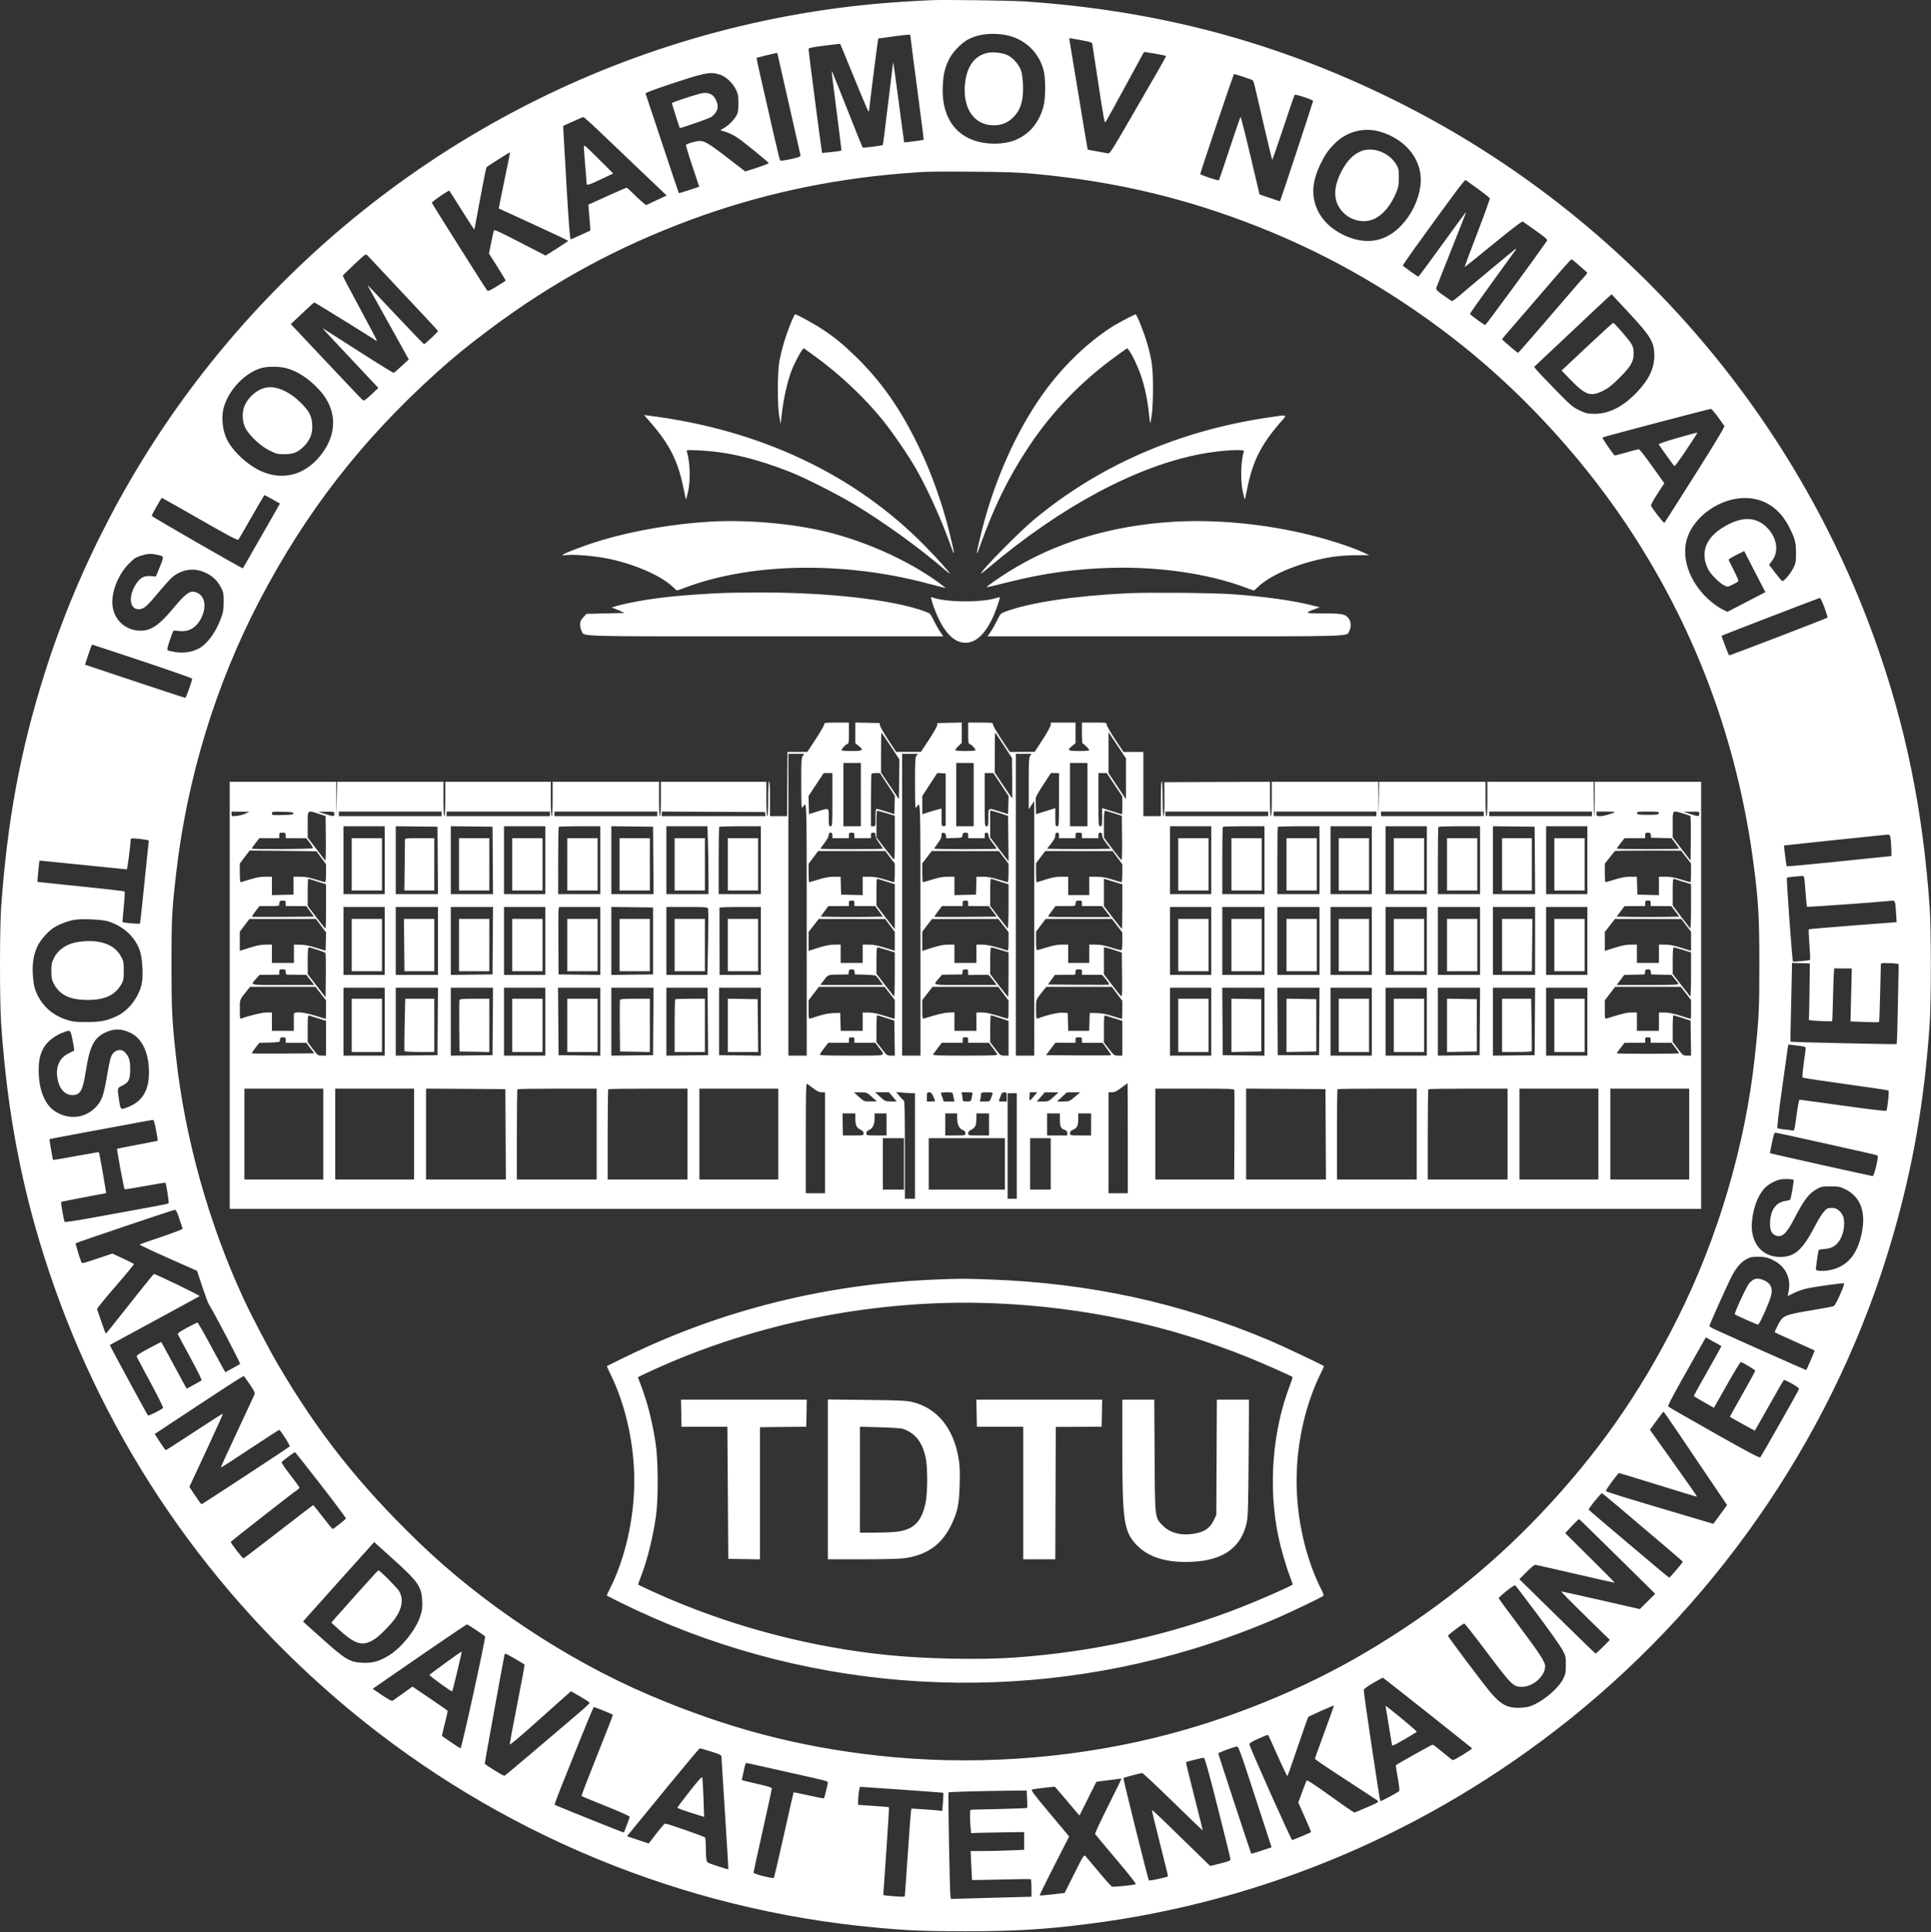 <svg width="2105" height="2106" viewBox="0 0 2105 2106" fill="none" xmlns="http://www.w3.org/2000/svg">
<rect x="0" y="0" width="2105" height="2106" fill="#333333" stroke="none"/>
<path fill-rule="evenodd" clip-rule="evenodd" d="M1014.92 0.206C997.638 0.954 970.148 2.766 954.915 4.16C665.9 30.619 400.947 175.814 221.283 406.192C145.303 503.62 86.147 615.755 49.083 732.607C22.345 816.904 7.941 894.13 1.24 989.107C-0.414 1012.56 -0.414 1091.3 1.241 1115.61C7.974 1214.51 24.406 1299.28 53.868 1387.11C116.396 1573.5 228.869 1737.37 380.915 1863.61C543.761 1998.81 744.066 2081.67 954.915 2101.04C990.328 2104.3 1008.29 2105.04 1051.92 2105.04C1106.2 2105.05 1138.05 2103.15 1186.42 2097.02C1377.93 2072.78 1558.36 1996.16 1710.41 1874.53C1878.87 1739.76 2003.25 1554.36 2062.91 1349.11C2085.36 1271.87 2097.79 1200.53 2103.59 1115.61C2105.24 1091.45 2105.24 1012.68 2103.58 989.107C2096.06 881.784 2077.12 789.725 2043.22 695.607C1951.12 439.914 1761.86 228.246 1517.92 108.115C1391.05 45.641 1262.28 11.392 1117.42 1.592C1101.8 0.536 1029.78 -0.438 1014.92 0.206ZM1095.88 38.096C1116.81 41.825 1133.02 57.123 1137.88 77.71C1139.82 85.933 1139.83 104.951 1137.91 114.107C1135.78 124.251 1130.26 134.765 1123.54 141.465C1113.3 151.683 1100.62 156.58 1084.42 156.575C1047.22 156.564 1025.72 132.691 1027.74 93.63C1028.41 80.587 1029.94 74.073 1034.54 64.653C1038.65 56.233 1048.9 45.941 1056.98 42.121C1067.76 37.023 1081.73 35.575 1095.88 38.096ZM992.452 39.358C992.473 40.319 995.788 66.082 999.821 96.608C1003.85 127.132 1007.07 152.209 1006.97 152.334C1006.67 152.713 985.97 155.496 985.672 155.197C985.519 155.045 982.812 134.972 979.655 110.59C976.498 86.21 973.747 67.126 973.542 68.184C973.337 69.243 970.839 89.781 967.991 113.824C965.144 137.869 962.603 157.752 962.345 158.01C961.497 158.859 940.929 161.425 940.318 160.759C939.989 160.4 932.34 141.357 923.319 118.44C914.297 95.522 906.773 76.915 906.598 77.091C906.423 77.266 908.811 96.853 911.905 120.617C914.999 144.382 917.391 163.964 917.221 164.134C916.662 164.694 896.478 167.005 896.123 166.551C895.725 166.042 881.377 55.917 881.4 53.548C881.412 52.285 884.668 51.568 898.547 49.764C907.97 48.539 915.781 47.666 915.905 47.822C916.028 47.98 918.046 52.833 920.389 58.608C934.78 94.085 945.715 120.235 946.504 121.057C947.067 121.644 947.415 121.335 947.415 120.248C947.415 118.355 956.025 50.145 956.91 45.023L957.444 41.937L972.679 39.913C992.685 37.255 992.408 37.264 992.452 39.358ZM1180.59 44.181C1188.88 45.658 1190.34 46.209 1190.74 48.008C1191 49.163 1194.05 69.126 1197.52 92.368C1202.28 124.282 1204.1 134.321 1204.95 133.368C1205.58 132.675 1215.24 115.232 1226.42 94.608C1237.6 73.983 1246.88 56.938 1247.04 56.73C1247.38 56.292 1270.5 60.362 1271.11 60.967C1271.33 61.188 1266.85 69.41 1261.14 79.239C1255.44 89.067 1241.6 112.995 1230.39 132.413C1212.68 163.077 1209.73 167.654 1207.96 167.224C1206.83 166.953 1201.42 165.953 1195.92 165.004C1190.42 164.054 1185.81 163.211 1185.69 163.131C1185.56 163.051 1181.17 136.688 1175.92 104.546C1170.67 72.406 1166.14 45.033 1165.84 43.721C1165.36 41.56 1165.57 41.389 1168.11 41.895C1169.65 42.203 1175.27 43.23 1180.59 44.181ZM1076.56 57.633C1062.86 60.486 1054.43 71.513 1052.15 89.591C1048.66 117.197 1061.5 136.607 1083.25 136.607C1091.03 136.607 1097.35 134.297 1102.88 129.433C1112.35 121.091 1115.92 110.235 1115.14 92.108C1114.82 84.755 1114.04 79.481 1112.79 76.204C1110.27 69.602 1103.59 62.359 1097.69 59.821C1091.96 57.358 1082.56 56.383 1076.56 57.633ZM847.415 58.069C847.415 58.325 853.057 83.186 859.953 113.319C866.849 143.453 872.586 168.765 872.703 169.568C872.86 170.653 870.123 171.649 862.079 173.432C856.107 174.756 850.9 175.447 850.479 174.971C850.058 174.496 846.906 161.732 843.475 146.607C840.043 131.482 834.347 106.548 830.818 91.198C827.289 75.847 824.517 63.187 824.658 63.062C824.914 62.839 845.241 57.889 846.665 57.705C847.078 57.651 847.415 57.816 847.415 58.069ZM784.136 81.118C790.883 83.121 798.485 90.01 802.111 97.406C804.574 102.429 804.907 104.237 804.911 112.607C804.914 119.886 804.493 122.881 803.108 125.417C800.353 130.466 794.577 136.428 789.637 139.323L785.192 141.927L791.259 143.79C794.596 144.814 800.177 147.564 803.662 149.901C809.831 154.038 836.879 175.931 837.939 177.645C838.23 178.117 832.605 180.397 825.438 182.713L812.408 186.923L806.162 182.071C773.791 156.927 768.851 153.673 762.981 153.629C758.959 153.599 748.327 156.673 747.813 158.015C747.584 158.615 750.733 169.096 754.813 181.305L762.23 203.503L751.26 207.159C745.226 209.169 740.149 210.655 739.978 210.461C739.808 210.266 731.678 186.032 721.912 156.607C712.146 127.182 703.957 102.585 703.714 101.948C703.43 101.206 713.228 97.489 730.95 91.614C768.467 79.177 773.955 78.094 784.136 81.118ZM1355.41 83.731C1360.64 85.451 1365.28 87.186 1365.72 87.587C1366.16 87.989 1367.2 91.195 1368.03 94.713C1368.86 98.23 1373.34 117.506 1378 137.549C1382.66 157.592 1386.63 174.158 1386.84 174.361C1387.04 174.565 1392.49 158.841 1398.94 139.42C1405.39 119.998 1410.96 103.777 1411.32 103.374C1412.2 102.402 1431.42 108.763 1431.42 110.024C1431.42 110.973 1398.36 211.404 1396.28 216.758L1395.26 219.408L1384.16 215.694L1373.07 211.98L1362.99 169.342C1357.45 145.891 1352.64 127.02 1352.29 127.406C1351.95 127.791 1346.6 143.407 1340.4 162.107C1334.21 180.807 1328.96 196.31 1328.74 196.558C1328.18 197.199 1308.42 190.621 1308.42 189.792C1308.42 188.056 1344.66 80.608 1345.25 80.608C1345.61 80.608 1350.19 82.013 1355.41 83.731ZM762.761 102.167C753.625 104.56 732.415 111.692 732.415 112.371C732.415 113.187 740.597 138.965 741.019 139.478C741.553 140.128 772.114 129.468 775.339 127.507C779.129 125.202 782.406 120.045 782.411 116.377C782.417 112.142 779.464 105.774 776.551 103.743C772.757 101.096 768.643 100.626 762.761 102.167ZM653.018 142.857C661.793 151.244 681.962 170.475 697.837 185.59L726.701 213.074L715.455 218.347L704.209 223.621L699.562 219.693C697.006 217.533 692.455 213.254 689.449 210.186C686.443 207.118 683.566 204.607 683.057 204.607C682.547 204.607 672.951 208.769 661.731 213.857L641.333 223.107L641.855 229.107C642.142 232.407 642.661 238.731 643.008 243.161L643.639 251.215L633.508 255.917C627.936 258.504 622.851 260.729 622.208 260.863C621.359 261.04 620.158 246.217 617.814 206.607C616.039 176.632 614.444 148.761 614.269 144.671L613.95 137.234L624.432 132.438C630.198 129.799 635.398 127.633 635.989 127.624C636.579 127.615 644.242 134.47 653.018 142.857ZM1505.06 143.706C1534.54 152.731 1552.04 176.742 1548.36 203.107C1546.22 218.427 1538.69 233.92 1527.72 245.607C1510.55 263.89 1488.8 267.565 1464.92 256.219C1447.35 247.874 1436.07 234.494 1432.54 217.808C1430.17 206.618 1432.32 193.819 1438.86 180.107C1444.13 169.077 1447.52 164.042 1454.52 156.908C1467.95 143.206 1487.09 138.206 1505.06 143.706ZM636.436 160.119C636.447 161.762 637.116 170.757 637.922 180.107C638.729 189.457 639.395 198.168 639.402 199.465C639.419 202.579 640.838 202.194 656.292 194.877L668.479 189.107L652.447 173.119C637.588 158.3 636.416 157.349 636.436 160.119ZM1486.21 163.954C1476.64 166.642 1468.43 174.678 1461.8 187.843C1454.57 202.193 1453.61 214.689 1458.99 224.562C1466.74 238.81 1484.38 245.009 1498.42 238.42C1507.82 234.004 1516.12 223.968 1522.02 209.882C1524.45 204.083 1524.86 201.739 1524.89 193.607C1524.91 185.047 1524.65 183.651 1522.2 179.494C1514.99 167.224 1499.06 160.345 1486.21 163.954ZM549.867 196.58C546.381 213.341 543.615 227.12 543.722 227.202C543.828 227.283 560.902 235.13 581.665 244.639C602.428 254.148 619.395 262.193 619.37 262.518C619.345 262.842 613.792 266.584 607.029 270.834L594.733 278.562L566.825 264.141C543.356 252.014 538.823 249.989 538.324 251.414C537.997 252.345 536.673 258.329 535.38 264.711L533.03 276.315L542.328 291.022C547.441 299.112 551.465 305.836 551.27 305.965C551.075 306.094 546.714 308.824 541.58 312.032C533.745 316.928 532.04 317.644 530.967 316.486C529.565 314.974 471.44 222.835 470.745 221.024C470.378 220.067 489.299 206.997 489.867 207.815C489.978 207.976 496.093 217.649 503.455 229.31C510.818 240.972 516.95 250.406 517.082 250.274C517.214 250.142 520.071 234.975 523.43 216.57C526.79 198.165 529.93 182.71 530.409 182.226C531.47 181.149 555.817 165.667 556.043 165.924C556.132 166.025 553.353 179.82 549.867 196.58ZM1127.42 189.482C1210.01 197.193 1281.72 213.395 1355.92 241.108C1437.27 271.494 1511.35 312.747 1581.92 366.964C1653.06 421.624 1719.38 492.311 1770.63 568.107C1846.65 680.519 1894.21 807.008 1911.84 943.607C1916.89 982.701 1917.85 999.549 1917.88 1049.61C1917.92 1100.3 1917.4 1110.92 1912.84 1152.78C1902.35 1249.08 1872.73 1349.18 1828.77 1436.95C1787.81 1518.71 1741.75 1584.43 1679.24 1650.34C1624.13 1708.44 1563.14 1756.83 1490.92 1799.77C1420.29 1841.75 1338.51 1874.91 1257.13 1894.57C1160.32 1917.95 1056.41 1924.56 957.415 1913.63C869.138 1903.88 792.292 1883.56 707.915 1847.64C618.558 1809.61 525.811 1748.15 456.245 1680.87C391.047 1617.81 346.493 1561.51 302.909 1487.11C293.036 1470.25 274.165 1434.19 265.823 1416.23C227.868 1334.53 201.647 1240.99 191.975 1152.78C187.461 1111.62 186.945 1101.16 186.94 1050.61C186.936 1001.02 187.381 992.34 191.995 952.107C203.938 847.982 235.204 745.748 283.071 654.308C333.635 557.717 394.013 480.008 475.915 406.107C494.705 389.153 510.13 376.569 533.769 358.906C602.975 307.199 672.422 269.399 753.142 239.502C826.065 212.493 902.904 195.619 982.415 189.153C1010.25 186.889 1012.19 186.841 1061.42 187.174C1096.29 187.41 1110.57 187.909 1127.42 189.482ZM1611.25 205.951C1618.04 210.874 1623.8 215.454 1624.06 216.13C1624.32 216.805 1618.18 233.885 1610.41 254.085C1602.64 274.285 1596.43 290.943 1596.6 291.1C1596.77 291.258 1610.82 279.976 1627.81 266.029C1646.68 250.539 1659.17 240.95 1659.9 241.389C1660.55 241.784 1667.01 246.345 1674.26 251.526C1686.17 260.038 1687.31 261.12 1686.18 262.772C1674.28 280.023 1619.68 354.474 1619.06 354.29C1617.02 353.688 1602.49 343.01 1602.48 342.107C1602.48 341.557 1613.08 326.482 1626.04 308.607C1639 290.732 1650.55 274.788 1651.71 273.176C1652.92 271.491 1653.19 270.624 1652.36 271.134C1650.83 272.078 1600.2 314.253 1589.69 323.348C1585.5 326.968 1583.03 328.467 1582.13 327.92C1581.4 327.473 1577.31 324.639 1573.04 321.623C1566.95 317.325 1565.36 315.703 1565.7 314.123C1565.93 313.014 1573.41 293.94 1582.32 271.736C1591.22 249.533 1598.37 231.234 1598.21 231.072C1598.05 230.91 1586.44 246.693 1572.42 266.145C1558.39 285.597 1546.58 301.533 1546.18 301.559C1545.45 301.607 1530.12 290.649 1529.33 289.512C1529.1 289.185 1534.74 280.86 1541.85 271.012C1586.34 209.409 1596.65 195.632 1597.74 196.292C1598.39 196.681 1604.47 201.027 1611.25 205.951ZM428.048 307.674C473.412 356.018 477.415 360.333 477.415 360.881C477.415 361.789 463.297 375.107 462.335 375.107C461.838 375.107 448.115 360.932 431.838 343.607C415.561 326.282 401.772 311.657 401.196 311.107C400.62 310.557 401.289 312.132 402.683 314.607C404.076 317.082 414.304 335.458 425.411 355.442L445.606 391.776L437.862 398.942C433.603 402.883 429.731 406.258 429.258 406.443C428.785 406.628 412.089 396.324 392.156 383.545C372.224 370.766 354.79 359.621 353.415 358.777C350.557 357.025 348.412 354.659 385.804 394.49L412.449 422.873L404.682 430.132C398.464 435.943 396.633 437.162 395.499 436.249C394.72 435.621 376.747 416.696 355.559 394.193L317.035 353.279L329.475 341.48C336.317 334.991 342.227 329.665 342.608 329.644C343.303 329.607 406.802 368.909 409.189 370.854C409.89 371.426 410.657 371.698 410.894 371.462C411.13 371.225 402.789 355.315 392.357 336.106C381.926 316.897 373.508 300.873 373.653 300.498C373.797 300.122 379.486 294.552 386.296 288.119C398.23 276.846 398.739 276.49 400.428 278.265C401.392 279.278 413.821 292.512 428.048 307.674ZM1720.83 288.781C1724.73 292.177 1728.57 295.549 1729.37 296.275C1730.63 297.415 1730.35 298.109 1727.27 301.351C1725.31 303.417 1715.23 315.007 1704.86 327.107C1672.88 364.435 1655.31 384.607 1654.78 384.607C1654.08 384.607 1637.42 370.367 1637.42 369.766C1637.42 369.499 1640.03 366.316 1643.22 362.693C1646.42 359.071 1661.79 341.257 1677.38 323.107C1705.34 290.542 1712.38 282.607 1713.28 282.607C1713.54 282.607 1716.93 285.385 1720.83 288.781ZM1774.82 340.026C1799.77 366.762 1803.44 372.934 1803.39 388.039C1803.34 401.684 1797.12 414.453 1783.88 428.089C1768.76 443.673 1753.7 451.173 1737.81 451.034C1730.62 450.972 1728.8 450.541 1721.81 447.261C1714.47 443.817 1712.6 442.21 1695.09 424.332C1684.74 413.758 1675.41 403.918 1674.35 402.466L1672.43 399.824L1694.65 378.966C1706.87 367.493 1725.82 349.646 1736.75 339.304C1747.69 328.962 1756.76 320.637 1756.9 320.804C1757.04 320.971 1765.1 329.621 1774.82 340.026ZM861.198 354.357C855.972 367.59 852.337 379.856 849.716 393.107C847.385 404.892 847.313 443.106 849.599 454.607L851.09 462.107L851.789 455.107C853.698 435.995 858.187 415.678 863.388 402.607C865.991 396.066 871.74 385.04 874.246 381.784L876.034 379.46L887.163 387.427C914.425 406.943 943.016 433.849 962.797 458.607C974.047 472.687 990.698 497.103 998.873 511.505C1011.8 534.276 1027.12 568.413 1037.07 596.607C1041.38 608.81 1040.7 603.744 1034.8 579.673C1027.58 550.191 1016.17 517.84 1003.58 491.107C983.297 448.071 961.887 417.002 933.258 389.062C919.195 375.337 911.054 368.629 897.183 359.333C888.148 353.279 868.708 342.607 866.713 342.607C866.232 342.607 863.751 347.895 861.198 354.357ZM1226.92 347.935C1215.09 354.184 1210.32 357.126 1200.92 363.962C1176.95 381.384 1153.98 404.961 1135.97 430.607C1107.09 471.735 1083.79 524.333 1070.06 579.336C1064.09 603.273 1063.32 609.12 1067.78 596.607C1083.45 552.639 1098.94 520.915 1120.99 487.607C1146.74 448.698 1179.1 415.151 1217.36 387.678L1228.8 379.462L1230.59 381.785C1234.26 386.538 1240.5 399.686 1243.89 409.839C1248.11 422.434 1250.82 435.288 1252.39 450.091C1253.03 456.132 1253.68 461.203 1253.84 461.36C1253.99 461.517 1254.75 457.474 1255.52 452.376C1256.38 446.643 1256.9 435.287 1256.87 422.607C1256.83 400.759 1255.84 393.034 1250.8 375.107C1247.51 363.39 1239.28 342.601 1237.95 342.628C1237.38 342.64 1232.42 345.028 1226.92 347.935ZM1730.12 377.77L1702.33 403.889L1711.12 412.998C1728.26 430.755 1733.71 432.727 1747.21 426.065C1753.41 423.004 1756.98 420.197 1765.51 411.684C1777.93 399.287 1780.87 394.196 1780.89 385.107C1780.91 380.391 1780.34 378.134 1778.24 374.562C1775.72 370.277 1760.27 352.371 1758.66 351.879C1758.25 351.754 1745.41 363.405 1730.12 377.77ZM311.699 401.181C323.851 404.33 335.764 411.979 347.096 423.908C366.077 443.89 368.347 468.59 353.274 491.125C336.107 516.793 309.965 525.162 284.035 513.292C270.588 507.134 255.644 493.663 248.636 481.38C242.231 470.154 240.596 453.595 244.702 441.549C251.086 422.823 268.181 405.781 285.327 401.052C291.804 399.266 304.546 399.327 311.699 401.181ZM289.149 422.666C280.243 424.833 271.96 431.703 267.336 440.758C264 447.29 263.649 456.584 266.453 464.107C269.675 472.75 282.732 485.587 293.915 491.108C301.197 494.703 302.633 495.059 309.915 495.074C319.525 495.094 324.851 492.99 331.104 486.705C337.491 480.284 340.415 473.609 340.415 465.448C340.415 454.483 337.646 448.65 327.839 438.949C314.98 426.23 300.151 419.989 289.149 422.666ZM1872.65 454.357C1876.16 459.17 1879.38 463.677 1879.8 464.374C1880.28 465.173 1868.47 484.749 1847.84 517.375C1829.85 545.828 1814.81 569.472 1814.41 569.918C1813.76 570.651 1800.95 554.156 1799.76 551.051C1799.48 550.338 1802.64 544.573 1806.77 538.237L1814.28 526.721L1801.1 508.217C1793.85 498.039 1787.33 489.689 1786.62 489.66C1785.91 489.632 1779.69 491.224 1772.8 493.2C1765.91 495.176 1760.15 496.638 1760 496.45C1754.52 489.534 1746.36 477.324 1746.88 476.807C1747.54 476.143 1862.62 445.844 1865.09 445.683C1865.73 445.641 1869.13 449.545 1872.65 454.357ZM708.929 460.235C729.864 484.238 739.042 502.395 744.924 531.438C746.322 538.343 747.613 544.138 747.792 544.318C747.971 544.497 748.949 540.923 749.965 536.375C752.861 523.409 752.329 503.921 748.761 492.198C748.202 490.363 748.715 490.314 762.047 490.923C792.9 492.332 824.542 499.852 861.915 514.657C877.634 520.884 913.252 538.926 931.601 549.956C963.106 568.893 1002.68 597.456 1029.17 620.37C1032.6 623.344 1035.42 625.525 1035.42 625.217C1035.42 624.003 1022.29 609.374 1008.96 595.728C932.378 517.328 829.081 468.443 707.494 453.058L702.072 452.372L708.929 460.235ZM1381.5 455.219C1284.41 469.671 1197.65 507.607 1127.07 566.461C1110.26 580.474 1069.42 622.005 1069.42 625.077C1069.42 625.443 1073.35 622.417 1078.17 618.352C1156.98 551.774 1239.42 507.783 1309.92 494.688C1330.67 490.833 1357.16 489.225 1356.14 491.883C1352.63 501.033 1351.97 523.607 1354.85 536.375C1355.87 540.923 1356.86 544.495 1357.04 544.313C1357.22 544.132 1358.49 538.386 1359.85 531.545C1365.56 502.845 1374.94 484.268 1395.8 460.352C1403.72 451.27 1404.98 451.724 1381.5 455.219ZM1827.92 477.558C1816.92 480.706 1808.06 483.693 1808.23 484.195C1808.72 485.59 1824.4 507.478 1825.32 508.05C1825.77 508.326 1830.85 501.477 1836.6 492.83C1851.79 470.006 1850.84 471.591 1849.28 471.721C1848.53 471.784 1838.92 474.41 1827.92 477.558ZM296.966 544.224L305.189 548.839L299.994 557.974C288.653 577.914 265.069 619.128 264.804 619.47C264.324 620.089 165.418 563.159 165.417 562.264C165.415 561.144 175.773 542.656 176.415 542.633C176.69 542.623 195.365 553.175 217.915 566.081C250.406 584.677 259.123 589.266 259.915 588.193C260.465 587.448 266.983 576.21 274.399 563.222C281.816 550.234 288.077 539.607 288.314 539.607C288.55 539.607 292.444 541.685 296.966 544.224ZM1911.88 543.685C1928.76 546.806 1941.92 557.479 1950.78 575.242C1956.81 587.331 1957.8 591.159 1957.84 602.607C1957.87 612.107 1957.61 613.653 1955.09 618.823C1951.81 625.541 1944.29 634.267 1942.65 633.253C1942.03 632.87 1938.58 628.74 1934.98 624.077L1928.43 615.6L1931.86 611.108C1939.85 600.65 1936.83 584.67 1924.8 573.673C1912.73 562.643 1897.09 563.121 1877.86 575.107C1859.02 586.854 1853.42 602.755 1861.97 620.285C1864.7 625.882 1874.54 635.747 1880 638.349C1883.13 639.841 1883.53 639.787 1888.83 637.195C1891.88 635.701 1894.66 634.021 1895.01 633.461C1895.35 632.901 1893.11 627.584 1890.03 621.646C1886.94 615.708 1884.42 610.445 1884.42 609.951C1884.42 609.457 1888.23 607.159 1892.9 604.844L1901.39 600.635L1903.52 604.871C1904.69 607.201 1909.89 617.28 1915.07 627.269L1924.48 645.43L1903.85 656.128L1883.22 666.824L1879.09 664.965C1876.82 663.943 1872.45 661.258 1869.38 658.998C1847 642.539 1834.31 616.712 1837.48 594.107C1841.77 563.449 1879.71 537.738 1911.88 543.685ZM773.794 568.605C733.596 570.998 690.433 578.438 654.915 589.096C640.343 593.469 619.484 601.192 614.415 604.09C612.112 605.407 612.427 605.474 618.415 604.943C627.479 604.139 649.681 606.164 663.659 609.069C692.428 615.049 721.78 628.039 733.894 640.154C735.794 642.054 737.639 643.607 737.993 643.607C738.348 643.607 742.809 642.045 747.906 640.136C819.289 613.4 919.641 611.708 1010.3 635.714C1018.89 637.987 1027.04 640.079 1028.42 640.363L1030.92 640.878L1028.42 638.93C996.095 613.739 947.172 590.951 901.253 579.703C864.057 570.591 813.857 566.22 773.794 568.605ZM1279.42 568.699C1211.41 572.725 1149.89 591.384 1099.21 623.355C1087.5 630.741 1075.01 639.56 1075.57 640.051C1075.76 640.222 1086.27 637.763 1098.92 634.587C1137.88 624.805 1172.26 620.022 1211.42 618.935C1263.4 617.492 1317.44 625.346 1356.72 640.06C1361.93 642.012 1366.48 643.607 1366.84 643.607C1367.19 643.607 1369.04 642.054 1370.94 640.154C1382.56 628.526 1408.07 616.846 1436.42 610.164C1451.46 606.617 1462.96 605.265 1478.79 605.181L1492.66 605.107L1485.79 601.972C1470.68 595.08 1444.46 586.818 1419.71 581.152C1373.28 570.519 1323.42 566.095 1279.42 568.699ZM171.116 604.639C179.115 606.36 179.049 606.083 174.242 617.841L169.936 628.375L164.425 627.928C157.254 627.347 152.963 629.54 148.656 635.983C139.653 649.454 140.975 664.062 151.197 664.062C156.621 664.062 159.702 661.444 172.79 645.715C179.142 638.081 186.12 630.424 188.298 628.701C200.501 619.034 215.369 618.331 228.662 626.792C234.314 630.388 237.588 634.099 241.196 641C243.583 645.565 243.863 647.169 243.828 656.107C243.795 664.524 243.348 667.294 241.004 673.607C235.094 689.521 226.189 701.691 216.663 706.875C209.55 710.747 199.713 712.207 190.889 710.701C187.025 710.042 183.346 709.182 182.714 708.792C181.897 708.287 182.555 705.239 184.991 698.246C186.876 692.837 188.626 688.074 188.881 687.662C189.135 687.25 191.497 687.253 194.129 687.667C205.597 689.475 214.636 684.122 219.983 672.354C226.111 658.87 222.248 646.731 211.271 644.982C206.248 644.18 201.292 648.146 189.287 662.568C172.724 682.466 163.601 688.323 150.729 687.327C134.301 686.054 122.415 673.021 122.415 656.28C122.415 642.4 129.771 625.305 140.397 614.487C145.936 608.847 147.935 607.51 153.427 605.772C160.874 603.416 164.383 603.191 171.116 604.639ZM790.415 646.272C744.61 648.24 713.406 651.496 686.415 657.121C674.614 659.581 664.845 662.332 667.29 662.508C668.046 662.563 671.421 663.844 674.79 665.357L680.915 668.107L660.086 668.607L639.258 669.107L635.836 672.842C633.115 675.813 632.415 677.409 632.415 680.642C632.415 682.877 633.098 686.026 633.932 687.641C637.25 694.057 622.143 693.607 834.798 693.607H1028.28L1024.71 688.357C1022.75 685.469 1019.59 679.861 1017.68 675.894C1014.39 669.009 1013.98 668.591 1008.87 666.674C973.771 653.544 900.96 645.336 823.915 645.823C809.065 645.917 793.99 646.118 790.415 646.272ZM1229.42 646.612C1171.21 649.43 1122.47 656.756 1095.97 666.674C1090.85 668.591 1090.45 669.009 1087.15 675.894C1085.25 679.861 1082.08 685.469 1080.12 688.357L1076.55 693.607H1270.03C1482.69 693.607 1467.58 694.057 1470.9 687.641C1473.12 683.352 1472.83 677.403 1470.25 674.121C1466.41 669.247 1463.22 668.607 1442.73 668.607C1422.32 668.607 1421.58 668.236 1433.3 663.907L1438.68 661.919L1428.3 659.324C1408.38 654.344 1375.89 649.911 1342.42 647.607C1321.64 646.177 1251.21 645.557 1229.42 646.612ZM1016.02 655.76C1018.91 665.677 1024.18 677.48 1028.85 684.516C1036.12 695.445 1043.76 700.614 1052.62 700.599C1066.28 700.573 1078.51 686.263 1087.35 659.979C1088.98 655.133 1090.2 651.057 1090.07 650.923C1089.93 650.79 1087.82 651.284 1085.36 652.022C1068.69 657.041 1030.31 656.517 1016.19 651.077C1014.57 650.453 1014.56 650.742 1016.02 655.76ZM1988.82 662.126C1990.96 667.906 1992.46 672.898 1992.14 673.22C1991.28 674.076 1885.24 714.767 1884.86 714.386C1884.22 713.747 1876.44 693.252 1876.72 692.965C1877.24 692.451 1982.87 651.786 1983.92 651.699C1984.47 651.654 1986.67 656.345 1988.82 662.126ZM155.165 720.69C185.002 730.636 209.415 739.19 209.415 739.699C209.415 742.25 202.876 760.607 201.967 760.607C201.388 760.607 176.55 752.485 146.769 742.558L92.623 724.51L96.241 713.558C98.231 707.535 100.097 702.607 100.387 702.607C100.677 702.607 125.327 710.745 155.165 720.69ZM898.415 789.622C898.415 790.73 894.281 797.93 889.229 805.622L880.043 819.607H869.229H858.415L858.295 832.857C858.229 840.146 858.136 855.896 858.089 867.857L858.004 889.607H848.709H839.415V870.607C839.415 858.607 839.047 851.607 838.415 851.607C837.783 851.607 837.415 858.607 837.415 870.607C837.415 882.607 837.047 889.607 836.415 889.607C835.784 889.607 835.415 882.69 835.415 870.857V852.107H777.915H720.415V870.857C720.415 882.69 720.046 889.607 719.415 889.607C718.784 889.607 718.415 882.69 718.415 870.857V852.107H660.415H602.415V870.857C602.415 882.69 602.046 889.607 601.415 889.607C600.784 889.607 600.415 882.69 600.415 870.857V852.107H542.915H485.415V870.857C485.415 882.69 485.046 889.607 484.415 889.607C483.784 889.607 483.415 882.69 483.415 870.857V852.107H425.436H367.456L367.163 871.107L366.869 890.107L366.642 871.107L366.415 852.107H308.415H250.415V1084.86V1317.61H1052.42H1854.42V1084.86V852.107H1796.42H1738.42V871.024C1738.42 881.428 1738.21 889.732 1737.95 889.478C1737.7 889.223 1737.44 880.711 1737.37 870.561L1737.26 852.107H1679.34H1621.42V870.857C1621.42 882.69 1621.05 889.607 1620.42 889.607C1619.78 889.607 1619.42 882.69 1619.42 870.857V852.107H1561.44H1503.46L1503.16 871.107L1502.87 890.107L1502.64 871.107L1502.42 852.107H1444.42H1386.42V870.857C1386.42 882.69 1386.05 889.607 1385.42 889.607C1384.78 889.607 1384.42 882.69 1384.42 870.857V852.107L1326.83 852.349L1269.25 852.589L1269.37 871.099C1269.45 883.312 1269.14 889.607 1268.45 889.607C1267.77 889.607 1267.42 883.082 1267.42 870.607C1267.42 858.607 1267.05 851.607 1266.42 851.607C1265.78 851.607 1265.42 858.607 1265.42 870.607V889.607H1255.92H1246.42V854.607V819.607H1235.56H1224.7L1215.56 805.823C1210.53 798.242 1206.42 791.042 1206.42 789.823C1206.42 787.646 1206.19 787.607 1192.92 787.607H1179.42V799.107C1179.42 805.469 1179.83 810.607 1180.34 810.607C1181.54 810.607 1187.42 816.484 1187.42 817.685C1187.42 818.193 1182.47 818.607 1176.42 818.607C1163.94 818.607 1162.83 817.758 1168.92 812.901L1172.42 810.107V798.857V787.607H1158.92H1145.42V790.066C1145.42 791.463 1141.64 798.351 1136.67 806.014L1127.92 819.504L1114.37 819.555L1100.83 819.607L1091.62 805.655C1086.56 797.982 1082.42 790.782 1082.42 789.655C1082.42 787.692 1081.85 787.607 1068.92 787.607H1055.42V799.04C1055.42 809.544 1055.58 810.523 1057.39 811.099C1059.4 811.737 1063.42 816.167 1063.42 817.742C1063.42 818.219 1058.47 818.607 1052.42 818.607C1044.89 818.607 1041.42 818.249 1041.42 817.475C1041.42 816.853 1042.99 814.858 1044.92 813.042L1048.42 809.741V798.646V787.549L1035.17 787.828L1021.92 788.107L1021.6 790.607C1021.42 791.982 1017.37 799.06 1012.6 806.337L1003.92 819.566H990.415H976.915L968.235 806.337C963.461 799.06 959.411 791.982 959.235 790.607L958.915 788.107L945.665 787.828L932.415 787.549V798.828V810.107L935.915 812.901C942.003 817.758 940.887 818.607 928.415 818.607C922.365 818.607 917.415 818.219 917.415 817.742C917.415 816.167 921.434 811.737 923.441 811.099C925.255 810.523 925.415 809.544 925.415 799.04V787.607H911.915C899.049 787.607 898.415 787.703 898.415 789.622ZM970.883 813.188L980.454 827.768L980.184 849.438L979.915 871.107L970.165 856.612L960.415 842.118V820.362C960.415 808.397 960.617 798.607 960.864 798.607C961.111 798.607 965.62 805.168 970.883 813.188ZM1094.22 812.469L1103.23 826.331L1103.43 847.719C1103.54 859.482 1103.58 869.482 1103.52 869.94C1103.46 870.398 1099.15 864.323 1093.93 856.44L1084.44 842.107L1084.43 820.357C1084.42 808.396 1084.59 798.607 1084.81 798.607C1085.03 798.607 1089.27 804.845 1094.22 812.469ZM1227.42 848.836V871.096L1217.92 856.867L1208.42 842.638V820.378V798.118L1217.92 812.347L1227.42 826.576V848.836ZM875.03 824.073C873.638 826.198 873.422 830.37 873.467 854.323C873.513 878.469 873.704 881.845 874.924 880.107C879.668 873.349 879.349 863.876 879.383 1012.36L879.415 1150.61H869.415H859.415V986.107V821.607H868.03H876.645L875.03 824.073ZM998.972 823.831C997.649 825.718 997.423 830.273 997.467 854.081C997.513 878.435 997.704 881.845 998.924 880.107C1003.67 873.349 1003.35 863.876 1003.38 1012.36L1003.42 1150.61H993.415H983.415V986.107V821.607H991.972H1000.53L998.972 823.831ZM1122.97 823.831C1121.65 825.714 1121.42 830.326 1121.42 854.081L1121.42 882.107L1124.42 877.607L1127.41 873.107L1127.41 1011.86L1127.42 1150.61H1117.42H1107.42V986.107V821.607H1115.97H1124.53L1122.97 823.831ZM938.415 866.107V900.607H928.915H919.415V866.107V831.607H928.915H938.415V866.107ZM1061.42 866.107V900.607H1051.92H1042.42V866.107V831.607H1051.92H1061.42V866.107ZM1185.42 866.107V900.607H1175.92H1166.42V866.107V831.607H1175.92H1185.42V866.107ZM907.415 871.607C907.415 899.94 907.369 900.607 905.415 900.607C903.555 900.607 903.415 899.94 903.415 891.107C903.415 879.956 904.221 880.378 890.915 884.544L881.915 887.362L881.631 877.531L881.346 867.699L889.631 855.178L897.915 842.657L902.665 842.633L907.415 842.607V871.607ZM967.337 855.048L975.486 867.49L975.201 877.47L974.915 887.451L965.915 884.542C960.965 882.94 956.353 881.627 955.665 881.62C954.752 881.611 954.415 884.167 954.415 891.107C954.415 900.574 954.406 900.607 951.915 900.607H949.415V872.274C949.415 856.69 949.715 843.641 950.082 843.274C950.448 842.907 952.647 842.607 954.968 842.607H959.188L967.337 855.048ZM1030.92 871.607V900.107L1028.67 900.427C1026.46 900.74 1026.42 900.534 1026.42 891.052V881.357L1023.67 881.959C1022.15 882.29 1017.43 883.661 1013.17 885.006L1005.42 887.452V877.49V867.526L1013.59 855.019L1021.77 842.513L1026.34 842.81L1030.92 843.107V871.607ZM1091.2 855.178L1099.48 867.699L1099.2 877.531L1098.92 887.362L1089.92 884.544C1076.61 880.378 1077.42 879.956 1077.42 891.107C1077.42 899.94 1077.28 900.607 1075.42 900.607C1073.46 900.607 1073.42 899.94 1073.42 871.607V842.607L1078.17 842.633L1082.92 842.657L1091.2 855.178ZM1154.42 871.607C1154.42 899.94 1154.37 900.607 1152.42 900.607C1150.55 900.607 1150.42 899.94 1150.42 890.72V880.833L1139.92 884.13L1129.42 887.426L1129.29 880.766C1129.22 877.104 1129.08 872.779 1128.99 871.154C1128.86 868.961 1130.99 864.898 1137.24 855.404L1145.66 842.607H1150.04H1154.42V871.607ZM1214.9 855.352L1223.42 868.095V877.852C1223.42 883.218 1223.3 887.6 1223.17 887.59C1223.03 887.581 1218.08 886.047 1212.17 884.181L1201.42 880.789V890.698C1201.42 899.94 1201.28 900.607 1199.42 900.607C1197.46 900.607 1197.42 899.94 1197.42 871.607V842.607H1201.9H1206.39L1214.9 855.352ZM966.162 886.355L975.409 889.107L975.412 913.571C975.415 934.077 975.198 937.799 974.075 936.571C973.339 935.766 968.839 930.083 964.075 923.94L955.415 912.773V898.19C955.415 890.169 955.752 883.606 956.165 883.605C956.578 883.603 961.076 884.841 966.162 886.355ZM1092.28 887.055L1098.92 889.292L1099.18 914.047L1099.45 938.802L1097.11 935.956C1095.82 934.388 1091.31 928.516 1087.09 922.905L1079.42 912.704V898.076V883.448L1082.53 884.133C1084.25 884.509 1088.63 885.825 1092.28 887.055ZM1214.42 886.465L1222.92 889.167L1223.18 913.388C1223.33 926.708 1223.11 937.592 1222.68 937.573C1222.26 937.555 1217.75 932.016 1212.67 925.266L1203.42 912.993V898.3C1203.42 887.171 1203.72 883.626 1204.67 883.685C1205.35 883.727 1209.74 884.978 1214.42 886.465ZM267.415 886.862C264.94 888.008 260.552 889.151 257.665 889.401C252.55 889.844 252.415 889.788 252.415 887.232V884.607L262.165 884.691L271.915 884.776L267.415 886.862ZM319.915 886.607C319.915 887.839 317.818 888.157 308.165 888.389C296.87 888.66 296.415 888.591 296.415 886.607C296.415 884.623 296.87 884.555 308.165 884.826C317.818 885.057 319.915 885.375 319.915 886.607ZM347.415 887.026L354.915 889.418L355.183 914.23C355.333 928.109 355.073 938.617 354.592 938.076C354.12 937.544 349.612 931.675 344.574 925.035L335.415 912.964V898.785C335.415 882.236 334.674 882.962 347.415 887.026ZM364.415 887.107C364.415 890.185 363.777 890.19 354.415 887.201L346.915 884.805L355.665 884.706C364.358 884.608 364.415 884.623 364.415 887.107ZM481.415 887.107V889.607H425.415H369.415V887.107V884.607H425.415H481.415V887.107ZM599.415 887.107V889.607H543.165H486.915V887.107V884.607H543.165H599.415V887.107ZM716.415 887.107V889.607H660.415H604.415V887.107V884.607H660.415H716.415V887.107ZM834.235 887.357L834.554 889.607H777.985H721.415V887.099V884.59L777.665 884.849L833.915 885.107L834.235 887.357ZM1382.42 887.107V889.607H1326.42H1270.42V887.107V884.607H1326.42H1382.42V887.107ZM1500.42 887.107V889.607H1444.42H1388.42V887.107V884.607H1444.42H1500.42V887.107ZM1617.42 887.107V889.607H1561.42H1505.42V887.107V884.607H1561.42H1617.42V887.107ZM1735.42 887.107V889.607H1679.42H1623.42V887.107V884.607H1679.42H1735.42V887.107ZM1760.33 885.019C1758.85 886.486 1748.19 889.607 1744.67 889.607C1740.8 889.607 1740.42 889.383 1740.42 887.107V884.607H1750.58C1756.17 884.607 1760.56 884.792 1760.33 885.019ZM1808.23 886.357C1807.93 887.902 1806.55 888.107 1796.42 888.107C1786.28 888.107 1784.9 887.902 1784.61 886.357C1784.3 884.768 1785.39 884.607 1796.42 884.607C1807.45 884.607 1808.53 884.768 1808.23 886.357ZM1834.81 886.701C1838.72 887.852 1842.26 889.12 1842.68 889.519C1843.11 889.918 1843.33 901.013 1843.18 914.176L1842.92 938.107L1833.17 925.445L1823.42 912.784V898.695C1823.42 882.336 1822.67 883.125 1834.81 886.701ZM1852.42 887.107C1852.42 890.185 1851.78 890.19 1842.42 887.201L1834.92 884.805L1843.67 884.706C1852.36 884.608 1852.42 884.623 1852.42 887.107ZM419.415 937.607V974.607H396.915H374.415V937.607V900.607H396.915H419.415V937.607ZM477.177 937.857L477.44 974.607H454.427H431.415V937.589V900.569L454.165 900.839L476.915 901.107L477.177 937.857ZM537.177 937.857L537.44 974.607H514.427H491.415V937.589V900.569L514.165 900.839L536.915 901.107L537.177 937.857ZM594.415 937.607V974.607H571.915H549.415V937.607V900.607H571.915H594.415V937.607ZM654.415 937.607V974.607H631.439H608.462L608.454 938.258C608.45 918.266 608.74 901.616 609.097 901.258C609.455 900.901 619.798 900.607 632.082 900.607H654.415V937.607ZM712.177 937.857L712.44 974.607H689.427H666.415V937.589V900.569L689.165 900.839L711.915 901.107L712.177 937.857ZM771.68 915.857C771.975 924.245 772.248 940.896 772.287 952.857L772.356 974.607H749.386H726.415V937.607V900.607H748.779H771.143L771.68 915.857ZM829.415 937.607V974.607H806.415H783.415V938.274C783.415 918.29 783.715 901.641 784.082 901.274C784.448 900.907 794.798 900.607 807.082 900.607H829.415V937.607ZM1320.42 937.607V974.607H1297.92H1275.42V937.607V900.607H1297.92H1320.42V937.607ZM1378.42 937.607V974.607H1355.42H1332.42V938.274C1332.42 918.29 1332.72 901.641 1333.08 901.274C1333.45 900.907 1343.8 900.607 1356.08 900.607H1378.42V937.607ZM1438.42 937.607V974.607H1415.42H1392.42V938.274C1392.42 918.29 1392.72 901.641 1393.08 901.274C1393.45 900.907 1403.8 900.607 1416.08 900.607H1438.42V937.607ZM1495.42 937.607V974.607H1472.92H1450.42V937.607V900.607H1472.92H1495.42V937.607ZM1555.42 937.607V974.607H1532.92H1510.42V937.607V900.607H1532.92H1555.42V937.607ZM1613.42 937.607V974.607H1590.42H1567.42V938.274C1567.42 918.29 1567.72 901.641 1568.08 901.274C1568.45 900.907 1578.8 900.607 1591.08 900.607H1613.42V937.607ZM1673.18 937.857L1673.44 974.607H1650.43H1627.42V937.589V900.569L1650.17 900.839L1672.92 901.107L1673.18 937.857ZM1730.42 937.607V974.607H1707.92H1685.42V937.607V900.607H1707.92H1730.42V937.607ZM311.415 910.607V913.607L322.665 913.651L333.915 913.693L337.73 918.641C339.829 921.362 341.285 924.01 340.966 924.526C340.337 925.544 274.415 925.903 274.415 924.889C274.415 924.56 276.27 921.888 278.537 918.949L282.658 913.607H293.537H304.415V910.607C304.415 907.845 304.693 907.607 307.915 907.607C311.137 907.607 311.415 907.845 311.415 910.607ZM907.415 910.607V913.607H916.415H925.415V910.607C925.415 907.94 925.748 907.607 928.415 907.607C931.082 907.607 931.415 907.94 931.415 910.607V913.607H940.415H949.415V910.607C949.415 908.074 949.804 907.607 951.915 907.607C954.034 907.607 954.415 908.072 954.415 910.651C954.415 912.651 955.785 915.508 958.415 918.991C960.615 921.905 962.415 924.586 962.415 924.948C962.415 925.31 947.115 925.607 928.415 925.607C909.715 925.607 894.415 925.349 894.415 925.031C894.415 924.714 896.44 921.823 898.915 918.607C901.57 915.156 903.415 911.703 903.415 910.183C903.415 908.274 903.933 907.607 905.415 907.607C906.971 907.607 907.415 908.274 907.415 910.607ZM1031.24 910.896L1031.56 913.683L1040.24 913.396C1048.88 913.109 1048.92 913.096 1049.23 910.357C1049.5 908.055 1050.03 907.607 1052.48 907.607C1055.07 907.607 1055.42 907.956 1055.42 910.607V913.607H1064.42H1073.42V910.607C1073.42 908.274 1073.86 907.607 1075.42 907.607C1076.92 907.607 1077.42 908.274 1077.42 910.295C1077.42 911.965 1079.12 915.151 1081.92 918.711C1084.39 921.862 1086.42 924.701 1086.42 925.023C1086.42 925.344 1071.12 925.607 1052.42 925.607C1033.72 925.607 1018.42 925.31 1018.42 924.948C1018.42 924.586 1020.22 921.905 1022.42 918.991C1025.09 915.448 1026.42 912.662 1026.42 910.581C1026.42 907.925 1026.75 907.516 1028.67 907.787C1030.29 908.018 1031.01 908.888 1031.24 910.896ZM1154.42 910.607V913.607H1163.42H1172.42V910.607C1172.42 907.845 1172.69 907.607 1175.92 907.607C1179.14 907.607 1179.42 907.845 1179.42 910.607V913.607H1188.42H1197.42V910.607C1197.42 908.274 1197.86 907.607 1199.42 907.607C1200.94 907.607 1201.42 908.274 1201.42 910.432C1201.42 912.266 1203.03 915.339 1206.02 919.182L1210.62 925.107L1193.58 925.38C1184.21 925.531 1168.64 925.531 1158.98 925.38L1141.42 925.107L1145.92 919.376C1148.99 915.461 1150.42 912.687 1150.42 910.626C1150.42 908.274 1150.86 907.607 1152.42 907.607C1153.97 907.607 1154.42 908.274 1154.42 910.607ZM1799.6 910.357L1799.92 913.107L1811.07 913.389L1822.22 913.672L1826.32 919.096C1828.57 922.081 1830.42 924.75 1830.42 925.029C1830.42 925.308 1815.12 925.539 1796.42 925.539C1777.72 925.539 1762.42 925.296 1762.42 924.998C1762.42 924.701 1764.32 922.015 1766.65 919.032L1770.89 913.607H1782.15H1793.42V910.607C1793.42 907.956 1793.76 907.607 1796.35 907.607C1798.81 907.607 1799.33 908.055 1799.6 910.357ZM2060.97 914.107C2061.34 916.581 2061.7 921.867 2061.78 925.854L2061.92 933.102L2055.42 933.759C2051.84 934.12 2026.27 936.749 1998.59 939.599C1970.9 942.45 1948 944.529 1947.69 944.219C1947.27 943.797 1944.52 921.872 1944.85 921.543C1945.02 921.375 2055.27 909.81 2057.6 909.716C2060.05 909.617 2060.35 910.018 2060.97 914.107ZM158.723 915.246C162.204 915.755 162.489 916.031 162.037 918.456C161.766 919.914 159.641 940.232 157.316 963.607C154.99 986.982 152.824 1006.38 152.501 1006.72C151.949 1007.3 134.295 1005.79 133.583 1005.1C133.401 1004.92 134.002 997.487 134.918 988.577C135.835 979.667 136.209 972.055 135.75 971.662C135.291 971.27 113.765 968.799 87.915 966.172C62.065 963.544 40.827 961.315 40.719 961.221C40.611 961.127 41.065 955.888 41.727 949.578L42.932 938.107L46.423 938.339C48.344 938.466 69.572 940.602 93.597 943.089C117.623 945.573 137.691 947.607 138.193 947.607C138.918 947.607 142.428 920.315 142.418 914.759C142.415 913.421 147.21 913.564 158.723 915.246ZM383.415 942.107V970.607H399.915H416.415V942.107V913.607H399.915H383.415V942.107ZM441.444 915.357C441.46 916.319 441.32 929.146 441.132 943.857L440.792 970.607H457.103H473.415V942.107V913.607H457.415C442.833 913.607 441.418 913.763 441.444 915.357ZM500.415 942.107V970.607H516.915H533.415V942.107V913.607H516.915H500.415V942.107ZM558.415 942.107V970.607H574.915H591.415V942.107V913.607H574.915H558.415V942.107ZM618.415 942.107V970.607H634.915H651.415V942.107V913.607H634.915H618.415V942.107ZM675.415 942.107V970.607H691.915H708.415V942.107V913.607H691.915H675.415V942.107ZM735.415 942.107V970.607H751.915H768.415V942.107V913.607H751.915H735.415V942.107ZM793.415 942.107V970.607H809.915H826.415V942.107V913.607H809.915H793.415V942.107ZM1284.42 942.107V970.607H1300.92H1317.42V942.107V913.607H1300.92H1284.42V942.107ZM1342.42 942.107V970.607H1358.92H1375.42V942.107V913.607H1358.92H1342.42V942.107ZM1402.42 942.107V970.607H1418.92H1435.42V942.107V913.607H1418.92H1402.42V942.107ZM1459.42 942.107V970.607H1475.92H1492.42V942.107V913.607H1475.92H1459.42V942.107ZM1519.42 942.107V970.607H1535.92H1552.42V942.107V913.607H1535.92H1519.42V942.107ZM1577.42 942.107V970.607H1593.92H1610.42V942.107V913.607H1593.92H1577.42V942.107ZM1637.42 942.107V970.607L1653.67 970.608H1669.92V942.109V913.609L1653.67 913.608L1637.42 913.607V942.107ZM1694.42 942.107V970.607H1710.92H1727.42V942.107V913.607H1710.92H1694.42V942.107ZM344.989 927.926C345.046 928.025 347.415 931.212 350.254 935.006L355.415 941.905V951.756C355.415 957.577 355.011 961.607 354.427 961.607C353.884 961.607 349.224 960.258 344.074 958.607C337.15 956.389 332.78 955.607 327.312 955.607L319.915 955.605V965.357V975.107L308.165 975.389L296.415 975.67V965.639V955.607H289.116C283.794 955.607 279.256 956.415 272.366 958.589C267.168 960.23 262.578 961.581 262.165 961.589C261.752 961.599 261.415 957.035 261.415 951.446V941.285L266.766 934.175L272.118 927.065L308.502 927.405C328.513 927.592 344.932 927.826 344.989 927.926ZM1837.95 934.157L1843.37 941.107L1843.39 951.357C1843.41 956.995 1843.08 961.602 1842.67 961.596C1842.25 961.591 1837.64 960.245 1832.42 958.607C1825.57 956.461 1820.89 955.626 1815.67 955.618L1808.42 955.607V965.639V975.67L1796.67 975.389L1784.92 975.107L1784.63 965.357L1784.34 955.607L1777.13 955.618C1771.94 955.626 1767.24 956.467 1760.42 958.607C1755.19 960.245 1750.58 961.591 1750.17 961.596C1749.75 961.602 1749.42 957.059 1749.42 951.5V941.391L1754.64 934.75C1757.52 931.096 1760.18 927.883 1760.55 927.607C1760.93 927.332 1777.28 927.129 1796.88 927.157L1832.53 927.206L1837.95 934.157ZM970.219 934.443L975.415 941.276V951.443C975.415 957.034 975.078 961.602 974.665 961.596C974.252 961.591 969.64 960.245 964.415 958.607C957.568 956.461 952.891 955.626 947.665 955.618L940.415 955.607V965.639V975.67L928.665 975.389L916.915 975.107L916.629 965.357L916.343 955.607L909.129 955.618C903.943 955.626 899.244 956.467 892.415 958.607C887.19 960.245 882.578 961.591 882.165 961.596C881.752 961.602 881.415 957.099 881.415 951.589V941.569L886.639 934.589L891.863 927.607H928.443H965.023L970.219 934.443ZM1094.17 934.561L1099.42 941.449V951.529C1099.42 957.072 1099.06 961.607 1098.62 961.607C1098.18 961.607 1093.56 960.266 1088.37 958.625C1081.57 956.48 1076.89 955.638 1071.7 955.625L1064.49 955.607L1064.2 965.357L1063.92 975.107L1052.17 975.389L1040.42 975.67V965.639V955.607L1033.17 955.618C1027.94 955.626 1023.26 956.461 1016.42 958.607C1011.19 960.245 1006.58 961.591 1006.17 961.596C1005.75 961.602 1005.42 956.971 1005.42 951.305V941.003L1010.56 934.305L1015.7 927.607L1052.31 927.641L1088.92 927.674L1094.17 934.561ZM1218.17 934.832L1223.42 941.988V951.798C1223.42 957.193 1223.06 961.607 1222.62 961.607C1222.18 961.607 1217.56 960.266 1212.37 958.625C1205.31 956.399 1200.95 955.638 1195.17 955.625L1187.42 955.607V965.607V975.607H1175.92H1164.42V965.607V955.607H1156.93C1151.36 955.607 1147.04 956.375 1140.07 958.607C1134.92 960.258 1130.42 961.607 1130.06 961.607C1129.71 961.607 1129.42 956.949 1129.42 951.256V940.905L1134.45 934.256L1139.48 927.607L1176.2 927.641L1212.92 927.675L1218.17 934.832ZM1966.83 956.857C1967.09 958.094 1967.76 965.586 1968.33 973.505C1968.91 981.424 1969.59 988.119 1969.86 988.384C1970.3 988.827 2048.31 983.285 2060.07 981.975C2066.21 981.291 2065.98 980.84 2066.9 995.125L2067.54 1005.14L2019.91 1008.78C1993.71 1010.78 1972.03 1012.66 1971.74 1012.95C1971.45 1013.24 1971.78 1020.71 1972.47 1029.55C1973.17 1038.39 1973.44 1045.91 1973.08 1046.28C1972.35 1047.01 1955.16 1048.58 1954.49 1047.98C1953.71 1047.27 1947.22 957.474 1947.9 956.787C1948.27 956.413 1951.8 955.842 1955.75 955.519C1959.69 955.195 1963.69 954.858 1964.65 954.769C1965.71 954.669 1966.55 955.474 1966.83 956.857ZM346.902 961.189L355.415 963.844V988.439C355.415 1009.32 355.208 1012.81 354.044 1011.57C353.29 1010.77 348.79 1005 344.044 998.756L335.415 987.406V972.399C335.415 959.529 335.627 957.474 336.902 957.964C337.72 958.279 342.22 959.729 346.902 961.189ZM966.905 961.133L975.415 963.728V988.245V1012.76L973.1 1009.93C971.827 1008.38 967.327 1002.58 963.1 997.052L955.415 986.996V972.195C955.415 959.492 955.626 957.474 956.905 957.965C957.725 958.279 962.225 959.706 966.905 961.133ZM1090.9 961.189L1099.42 963.844V988.425C1099.42 1002.67 1099.04 1012.61 1098.53 1012.06C1098.05 1011.54 1093.55 1005.78 1088.53 999.276L1079.42 987.443V972.418C1079.42 959.531 1079.63 957.474 1080.9 957.964C1081.72 958.279 1086.22 959.729 1090.9 961.189ZM1221.17 963.222L1223.42 963.824V988.215C1223.42 1001.63 1223.25 1012.61 1223.05 1012.61C1222.84 1012.61 1218.34 1007 1213.05 1000.15L1203.42 987.69V972.727V957.763L1211.17 960.191C1215.43 961.527 1219.93 962.891 1221.17 963.222ZM1834.91 961.133L1843.42 963.728V988.368C1843.42 1001.99 1843.04 1012.58 1842.56 1012.06C1842.1 1011.54 1837.6 1005.69 1832.56 999.066L1823.42 987.024V972.209C1823.42 959.493 1823.63 957.474 1824.91 957.965C1825.73 958.279 1830.23 959.706 1834.91 961.133ZM311.415 984.607V987.607L322.665 987.641L333.915 987.672L338.083 993.391L342.252 999.107L308.68 999.37C290.216 999.516 274.905 999.43 274.656 999.181C274.407 998.932 276.157 996.226 278.546 993.168L282.889 987.607H293.652C304.261 987.607 304.415 987.574 304.415 985.274C304.415 982.245 305.14 981.607 308.582 981.607C311.063 981.607 311.415 981.98 311.415 984.607ZM931.415 984.607V987.607H942.723H954.031L958.253 993.357L962.475 999.107L945.445 999.381C936.079 999.531 920.801 999.531 911.496 999.381L894.576 999.107L898.746 993.391L902.915 987.672L914.165 987.641L925.415 987.607V984.607C925.415 981.94 925.748 981.607 928.415 981.607C931.082 981.607 931.415 981.94 931.415 984.607ZM1055.42 984.607V987.607L1066.67 987.655L1077.92 987.703L1082.21 993.405L1086.51 999.107L1052.81 999.37C1034.27 999.516 1018.92 999.447 1018.69 999.217C1018.46 998.988 1020.22 996.284 1022.6 993.208L1026.92 987.615L1038.17 987.612L1049.42 987.607V984.607C1049.42 981.94 1049.75 981.607 1052.42 981.607C1055.08 981.607 1055.42 981.94 1055.42 984.607ZM1179.42 984.607V987.607H1190.36H1201.3L1205.92 993.607L1210.53 999.607H1176.47C1157.74 999.607 1142.42 999.363 1142.42 999.064C1142.42 998.765 1144.27 996.065 1146.54 993.064L1150.66 987.607H1161.54C1172.27 987.607 1172.42 987.576 1172.42 985.274C1172.42 982.245 1173.14 981.607 1176.58 981.607C1179.06 981.607 1179.42 981.98 1179.42 984.607ZM1799.42 984.607V987.607L1810.67 987.638L1821.92 987.667L1826.25 993.388L1830.59 999.107L1813.5 999.381C1804.1 999.531 1788.74 999.531 1779.37 999.381L1762.32 999.107L1766.62 993.405L1770.92 987.703L1782.17 987.655L1793.42 987.607V984.607C1793.42 981.94 1793.75 981.607 1796.42 981.607C1799.08 981.607 1799.42 981.94 1799.42 984.607ZM419.415 1025.61V1062.61H396.915H374.415V1025.61V988.607H396.915H419.415V1025.61ZM477.415 1025.61V1062.61H454.415H431.415V1025.61V988.607H454.415H477.415V1025.61ZM537.177 1025.36L536.915 1062.11L514.165 1062.38L491.415 1062.65V1025.63V988.607H514.427H537.44L537.177 1025.36ZM594.415 1025.61V1062.61H571.915H549.415V1025.61V988.607H571.915H594.415V1025.61ZM654.415 1025.63V1062.65L631.665 1062.38L608.915 1062.11L608.668 1027.61C608.533 1008.63 608.654 992.094 608.937 990.857L609.453 988.607H631.934H654.415V1025.63ZM711.915 1025.61V1062.11L689.165 1062.38L666.415 1062.65V1025.61V988.569L689.165 988.839L711.915 989.107V1025.61ZM771.879 990.357C772.253 991.319 772.235 1007.97 771.841 1027.36L771.124 1062.61H748.77H726.415V1025.61V988.607H748.808C769.21 988.607 771.261 988.763 771.879 990.357ZM829.415 1025.61V1062.61H806.915H784.415L784.435 1060.36C784.446 1059.12 784.4 1042.81 784.334 1024.11C784.267 1005.41 784.258 989.771 784.314 989.357C784.369 988.944 794.54 988.607 806.915 988.607H829.415V1025.61ZM1320.42 1025.61V1062.61H1297.92H1275.42V1025.61V988.607H1297.92H1320.42V1025.61ZM1378.42 1025.61V1062.61H1355.42H1332.42V1025.61V988.607H1355.42H1378.42V1025.61ZM1438.42 1025.61V1062.61H1415.42H1392.42V1025.61V988.607H1415.42H1438.42V1025.61ZM1495.42 1025.61V1062.61H1472.92H1450.42V1025.61V988.607H1472.92H1495.42V1025.61ZM1555.42 1025.61V1062.61H1532.92H1510.42V1025.61V988.607H1532.92H1555.42V1025.61ZM1613.42 1025.61V1062.61H1590.42H1567.42V1025.61V988.607H1590.42H1613.42V1025.61ZM1673.42 1025.61V1062.61H1650.42H1627.42V1025.61V988.607H1650.42H1673.42V1025.61ZM1730.42 1025.61V1062.61H1707.92H1685.42V1025.61V988.607H1707.92H1730.42V1025.61ZM117.415 1004.14C134.259 1009.32 146.656 1020.48 152.199 1035.46C155.241 1043.68 156.441 1063.37 154.453 1072.45C151.228 1087.18 140.052 1101.62 127.261 1107.58C116.139 1112.77 109.406 1114.06 93.915 1114.01C81.649 1113.96 78.956 1113.64 72.171 1111.39C55.069 1105.72 43.192 1093.75 37.764 1076.71C36.958 1074.18 36.056 1067.38 35.759 1061.61C35.135 1049.49 36.739 1040.03 40.913 1031.2C43.941 1024.8 51.713 1015.87 58.057 1011.51C63.199 1007.97 73.511 1003.94 80.737 1002.64C88.592 1001.23 110.917 1002.14 117.415 1004.14ZM349.927 1008.99L355.487 1016.38L355.201 1026.32L354.915 1036.26L344.415 1033C337.145 1030.73 331.839 1029.71 327.165 1029.67L320.415 1029.61V1039.61V1049.61H308.415H296.415V1039.61V1029.61L289.665 1029.61C284.795 1029.62 279.922 1030.56 272.165 1033L261.415 1036.38V1025.92V1015.45L266.665 1008.56L271.915 1001.67L308.141 1001.64L344.367 1001.61L349.927 1008.99ZM383.415 1030.11V1058.61H399.915H416.415V1030.11V1001.61H399.915H383.415V1030.11ZM440.62 1030.1L440.915 1058.6L457.165 1058.6L473.415 1058.61V1030.11V1001.61H456.87H440.325L440.62 1030.1ZM500.415 1030.11V1058.61H516.915H533.415V1030.11V1001.61H516.915H500.415V1030.11ZM558.415 1030.11V1058.61H574.915H591.415V1030.11V1001.61H574.915H558.415V1030.11ZM618.415 1030.11V1058.61H634.915H651.415V1030.11V1001.61H634.915H618.415V1030.11ZM675.415 1030.11V1058.61H691.915H708.415V1030.11V1001.61H691.915H675.415V1030.11ZM735.415 1030.11V1058.61H751.915H768.415V1030.11V1001.61H751.915H735.415V1030.11ZM793.415 1030.11V1058.61H809.915H826.415V1030.11V1001.61H809.915H793.415V1030.11ZM970.165 1008.69L975.415 1015.65V1026.02V1036.38L964.665 1033C956.908 1030.56 952.035 1029.62 947.165 1029.61L940.415 1029.61V1039.61V1049.61H928.415H916.415V1039.61V1029.61L909.665 1029.62C904.806 1029.64 899.904 1030.59 892.165 1033.03L881.415 1036.43V1026.12V1015.81L886.972 1008.71L892.529 1001.61L928.722 1001.66L964.915 1001.72L970.165 1008.69ZM1093.84 1008.78L1099.42 1015.95V1026.25C1099.42 1034.06 1099.11 1036.44 1098.17 1036.09C1088.05 1032.42 1076.19 1029.61 1070.79 1029.61H1064.42V1039.61V1049.61H1052.42H1040.42V1039.61V1029.61L1033.67 1029.62C1028.81 1029.64 1023.9 1030.59 1016.17 1033.03L1005.42 1036.43V1025.95V1015.48L1010.67 1008.6L1015.92 1001.72L1052.09 1001.66L1088.27 1001.61L1093.84 1008.78ZM1217.78 1008.97L1223.42 1016.33V1025.97C1223.42 1034.25 1223.18 1035.61 1221.77 1035.61C1220.86 1035.61 1215.91 1034.26 1210.76 1032.61C1204.03 1030.45 1199.42 1029.61 1194.4 1029.61H1187.42V1039.61V1049.61H1175.92H1164.42V1039.61V1029.61H1157.62C1152.85 1029.61 1147.99 1030.5 1141.37 1032.59C1136.17 1034.23 1131.35 1035.58 1130.67 1035.59C1129.75 1035.6 1129.42 1032.95 1129.42 1025.59V1015.57L1134.64 1008.59L1139.86 1001.61H1176H1212.14L1217.78 1008.97ZM1284.42 1030.11V1058.61H1300.92H1317.42V1030.11V1001.61H1300.92H1284.42V1030.11ZM1342.42 1030.11V1058.61H1358.92H1375.42V1030.11V1001.61H1358.92H1342.42V1030.11ZM1402.42 1030.11V1058.61H1418.92H1435.42V1030.11V1001.61H1418.92H1402.42V1030.11ZM1459.42 1030.11V1058.61H1475.92H1492.42V1030.11V1001.61H1475.92H1459.42V1030.11ZM1519.42 1030.11V1058.61H1535.92H1552.42V1030.11V1001.61H1535.92H1519.42V1030.11ZM1577.42 1030.11V1058.61H1593.92H1610.42V1030.11V1001.61H1593.92H1577.42V1030.11ZM1637.42 1030.11V1058.61L1653.67 1058.6L1669.92 1058.6L1670.21 1030.1L1670.5 1001.61H1653.96H1637.42V1030.11ZM1694.42 1030.11V1058.61H1710.92H1727.42V1030.11V1001.61H1710.92H1694.42V1030.11ZM1838.17 1008.69L1843.42 1015.65V1026.04V1036.43L1832.67 1033.03C1824.93 1030.59 1820.02 1029.64 1815.17 1029.62L1808.42 1029.61V1039.61V1049.61H1796.42H1784.42V1039.61V1029.61L1777.67 1029.62C1772.81 1029.64 1767.9 1030.59 1760.17 1033.03L1749.42 1036.43V1026.12V1015.81L1754.97 1008.71L1760.53 1001.61L1796.72 1001.66L1832.92 1001.72L1838.17 1008.69ZM85.131 1026.7C73.084 1028.46 63.343 1034.98 58.733 1044.37C56.295 1049.33 55.921 1051.25 55.963 1058.61C56.003 1065.8 56.421 1067.9 58.666 1072.23C64.971 1084.4 76.087 1089.82 94.915 1089.9C114.619 1089.98 125.637 1084.79 132.691 1072.11C134.575 1068.72 134.915 1066.58 134.914 1058.11C134.914 1049.19 134.623 1047.56 132.228 1043.02C124.879 1029.08 108.234 1023.32 85.131 1026.7ZM345.912 1035.23C350.313 1036.67 354.261 1038.17 354.684 1038.55C355.106 1038.93 355.331 1050.01 355.184 1063.18L354.915 1087.11L345.165 1074.45L335.415 1061.78V1047.2C335.415 1036.21 335.723 1032.61 336.662 1032.61C337.347 1032.61 341.51 1033.79 345.912 1035.23ZM966.452 1035.34L975.415 1038.06V1062.54C975.415 1077.58 975.058 1086.64 974.488 1086.06C973.979 1085.54 969.479 1079.76 964.488 1073.23L955.415 1061.35V1046.98C955.415 1037.72 955.784 1032.61 956.452 1032.61C957.022 1032.61 961.522 1033.84 966.452 1035.34ZM1090.45 1035.34L1099.42 1038.06V1062.34C1099.42 1075.69 1099.22 1086.61 1098.98 1086.61C1098.75 1086.61 1094.25 1081.01 1088.98 1074.17L1079.42 1061.73V1047.17C1079.42 1037.78 1079.78 1032.61 1080.45 1032.61C1081.02 1032.61 1085.52 1033.84 1090.45 1035.34ZM1216.28 1036.05L1222.92 1038.29L1223.18 1062.59C1223.41 1083.14 1223.24 1086.71 1222.07 1085.74C1221.32 1085.11 1216.81 1079.5 1212.06 1073.26L1203.42 1061.93V1047.19V1032.45L1206.53 1033.13C1208.25 1033.51 1212.63 1034.82 1216.28 1036.05ZM1834.45 1035.34L1843.42 1038.06V1062.54C1843.42 1077.18 1843.05 1086.63 1842.51 1086.06C1842.01 1085.54 1837.51 1079.81 1832.51 1073.33L1823.42 1061.55V1047.08C1823.42 1037.76 1823.78 1032.61 1824.45 1032.61C1825.02 1032.61 1829.52 1033.84 1834.45 1035.34ZM1972.58 1079.61C1972.4 1095.83 1972.06 1109.83 1971.81 1110.71C1971.43 1112.1 1973.07 1112.39 1984.14 1112.87C1991.17 1113.18 1997.08 1113.27 1997.27 1113.07C1997.47 1112.88 1997.92 1099.76 1998.27 1083.92C1998.63 1068.07 1999.25 1055.22 1999.67 1055.36C2000.08 1055.5 2004.53 1055.61 2009.55 1055.61H2018.68L2017.95 1084.45L2017.22 1113.29L2032.52 1113.92C2040.93 1114.26 2048.05 1114.31 2048.34 1114.02C2048.62 1113.73 2049.17 1100.13 2049.55 1083.8C2049.94 1067.47 2050.29 1053.08 2050.33 1051.82C2050.41 1049.58 2050.61 1049.54 2060.17 1049.82C2065.93 1049.99 2069.86 1050.52 2069.78 1051.11C2069.71 1051.66 2069.32 1071.35 2068.91 1094.87C2068.51 1118.39 2067.89 1137.82 2067.54 1138.03C2066.73 1138.53 1952.43 1135.95 1951.9 1135.42C1951.68 1135.2 1951.92 1119.29 1952.43 1100.07C1952.94 1080.84 1953.37 1061.6 1953.39 1057.32L1953.42 1049.54L1963.17 1049.82L1972.92 1050.11L1972.58 1079.61ZM311.415 1059.47C311.415 1061.77 311.859 1062.34 313.665 1062.35C314.903 1062.36 319.971 1062.42 324.928 1062.49L333.941 1062.61L338.237 1068.11L342.532 1073.61H308.439C270.177 1073.61 272.58 1074.21 279.578 1066.37L282.915 1062.62L293.665 1062.5L304.415 1062.37V1059.49C304.415 1056.86 304.725 1056.61 307.915 1056.61C311.1 1056.61 311.415 1056.87 311.415 1059.47ZM931.599 1059.36L931.915 1062.11L942.856 1062.39C948.873 1062.55 954.295 1063.09 954.904 1063.6C955.513 1064.1 957.48 1066.56 959.275 1069.06L962.539 1073.61H928.409H894.279L896.296 1070.86C902.811 1061.98 901.85 1062.44 913.943 1062.27L924.915 1062.11L925.231 1059.36C925.495 1057.07 926.031 1056.61 928.415 1056.61C930.799 1056.61 931.335 1057.07 931.599 1059.36ZM1055.42 1059.66V1062.72L1065.67 1062.6C1071.3 1062.54 1076.42 1062.51 1077.05 1062.55C1077.67 1062.58 1080.04 1065.08 1082.33 1068.11L1086.48 1073.61H1052.41C1014.16 1073.61 1016.76 1074.27 1023.64 1066.27L1026.94 1062.43L1037.93 1062.27L1048.92 1062.11L1049.23 1059.36C1049.5 1057.05 1050.03 1056.61 1052.48 1056.61C1055.09 1056.61 1055.42 1056.95 1055.42 1059.66ZM1179.42 1059.54V1062.47L1189.67 1062.5C1195.3 1062.51 1200.38 1062.54 1200.95 1062.57C1202.14 1062.61 1209.8 1072.55 1209.15 1073.21C1208.91 1073.44 1193.79 1073.52 1175.53 1073.37L1142.34 1073.11L1146.13 1067.89L1149.92 1062.67L1159.92 1062.52C1165.42 1062.44 1170.48 1062.44 1171.17 1062.53C1171.93 1062.63 1172.42 1061.51 1172.42 1059.65C1172.42 1056.84 1172.68 1056.61 1175.92 1056.61C1179.12 1056.61 1179.42 1056.86 1179.42 1059.54ZM1799.6 1059.36L1799.92 1062.11L1811.07 1062.39L1822.23 1062.67L1825.64 1066.89C1827.52 1069.21 1829.39 1071.67 1829.8 1072.36C1830.38 1073.35 1823.44 1073.61 1796.44 1073.61H1762.35L1766.48 1068.14L1770.61 1062.67L1781.76 1062.39L1792.92 1062.11L1793.23 1059.36C1793.5 1057.07 1794.03 1056.61 1796.42 1056.61C1798.8 1056.61 1799.34 1057.07 1799.6 1059.36ZM349.696 1083.04L355.415 1090.47V1100.54C355.415 1106.08 355.261 1110.61 355.072 1110.61C354.883 1110.61 349.821 1109.04 343.822 1107.13C331.109 1103.07 320.457 1102.26 320.36 1105.36C320.33 1106.32 320.298 1110.82 320.29 1115.36L320.275 1123.61H308.345H296.415V1113.61V1103.61H290.545C285.593 1103.61 271.332 1107.02 263.165 1110.15C261.567 1110.76 261.415 1109.91 261.415 1100.35C261.415 1088.96 260.976 1090.12 269.16 1079.86L272.549 1075.61H308.263H343.978L349.696 1083.04ZM969.843 1082.78L975.415 1089.95V1100.28C975.415 1105.96 975.303 1110.6 975.165 1110.6C975.027 1110.6 969.965 1109.03 963.915 1107.12C956.306 1104.71 950.988 1103.64 946.665 1103.62L940.415 1103.61V1113.61V1123.61H928.451H916.487L916.201 1113.86L915.915 1104.11L908.915 1104.23C904.436 1104.31 898.853 1105.32 893.415 1107.02C888.74 1108.48 884.127 1109.92 883.165 1110.21C881.578 1110.69 881.415 1109.79 881.415 1100.54V1090.33L887.054 1082.97L892.692 1075.61H928.482H964.271L969.843 1082.78ZM1093.79 1083.08L1099.42 1090.54V1100.64C1099.42 1109.8 1099.25 1110.69 1097.67 1110.2C1079.43 1104.55 1075.5 1103.61 1070.29 1103.61H1064.42V1113.61V1123.61H1052.42H1040.42V1113.56V1103.5L1034.17 1103.7C1028.92 1103.87 1023.1 1105.27 1007.17 1110.2C1005.58 1110.69 1005.42 1109.79 1005.42 1100.35V1089.95L1010.99 1082.78L1016.56 1075.61H1052.37H1088.17L1093.79 1083.08ZM1217.7 1083.22L1223.42 1090.82V1100.72C1223.42 1106.16 1223.25 1110.61 1223.04 1110.61C1222.83 1110.61 1218.22 1109.2 1212.79 1107.48C1205.72 1105.24 1200.78 1104.32 1195.42 1104.23L1187.92 1104.11L1187.63 1113.86L1187.34 1123.61H1175.92H1164.49L1164.2 1113.86L1163.92 1104.11L1158.19 1103.81C1153.17 1103.55 1140.63 1106.52 1130.76 1110.3C1129.69 1110.72 1129.42 1108.72 1129.42 1100.35C1129.42 1088.96 1128.98 1090.12 1137.16 1079.86L1140.55 1075.61H1176.27H1211.99L1217.7 1083.22ZM1837.84 1082.78L1843.42 1089.95V1100.28C1843.42 1105.96 1843.3 1110.6 1843.17 1110.6C1843.03 1110.6 1837.97 1109.03 1831.92 1107.12C1824.31 1104.71 1818.99 1103.64 1814.67 1103.62L1808.42 1103.61V1113.61V1123.61H1796.42H1784.42V1113.61V1103.61H1778.54C1773.33 1103.61 1769.4 1104.55 1751.17 1110.2C1749.58 1110.69 1749.42 1109.8 1749.42 1100.54V1090.33L1755.05 1082.97L1760.69 1075.61H1796.48H1832.27L1837.84 1082.78ZM419.415 1113.61V1150.61H396.915H374.415V1113.61V1076.61H396.915H419.415V1113.61ZM477.177 1113.36L476.915 1150.11L454.165 1150.38L431.415 1150.65V1113.63V1076.61H454.427H477.44L477.177 1113.36ZM537.177 1113.36L536.915 1150.11L514.165 1150.38L491.415 1150.65V1113.63V1076.61H514.427H537.44L537.177 1113.36ZM594.415 1113.61V1150.61H571.915H549.415V1113.61V1076.61H571.915H594.415V1113.61ZM654.415 1113.63V1150.65L631.665 1150.38L608.915 1150.11L608.617 1113.36L608.319 1076.61H631.367H654.415V1113.63ZM712.177 1113.36L711.915 1150.11L689.165 1150.38L666.415 1150.65V1113.63V1076.61H689.427H712.44L712.177 1113.36ZM771.395 1083.36C771.384 1087.07 771.496 1103.61 771.645 1120.11L771.915 1150.11L749.165 1150.38L726.415 1150.65V1113.63V1076.61H748.915H771.415L771.395 1083.36ZM829.415 1113.63V1150.65L806.665 1150.38L783.915 1150.11V1113.36V1076.61H806.665H829.415V1113.63ZM1320.42 1113.61V1150.61H1297.92H1275.42V1113.61V1076.61H1297.92H1320.42V1113.61ZM1378.42 1113.63V1150.65L1355.67 1150.38L1332.92 1150.11L1332.65 1113.36L1332.39 1076.61H1355.4H1378.42V1113.63ZM1438.18 1113.36L1437.92 1150.11H1415.42H1392.92L1392.65 1113.36L1392.39 1076.61H1415.42H1438.44L1438.18 1113.36ZM1495.42 1113.61V1150.61H1472.92H1450.42V1113.61V1076.61H1472.92H1495.42V1113.61ZM1555.42 1113.61V1150.61H1532.92H1510.42V1113.61V1076.61H1532.92H1555.42V1113.61ZM1613.18 1113.36L1612.92 1150.11L1590.17 1150.38L1567.42 1150.65V1113.63V1076.61H1590.43H1613.44L1613.18 1113.36ZM1673.18 1113.36L1672.92 1150.11L1650.17 1150.38L1627.42 1150.65V1113.63V1076.61H1650.43H1673.44L1673.18 1113.36ZM1730.42 1113.61V1150.61H1707.92H1685.42V1113.61V1076.61H1707.92H1730.42V1113.61ZM383.415 1117.61V1146.61H399.915H416.415V1117.61V1088.61H399.915H383.415V1117.61ZM441.089 1116.72C440.732 1132.19 440.686 1145.24 440.987 1145.72C441.287 1146.21 448.706 1146.61 457.474 1146.61H473.415V1117.61V1088.61H457.576H441.737L441.089 1116.72ZM500.867 1089.87C500.6 1090.57 500.502 1103.5 500.648 1118.62L500.915 1146.11L517.165 1146.38L533.415 1146.66V1117.63V1088.61H517.384C505.385 1088.61 501.23 1088.93 500.867 1089.87ZM558.415 1117.61V1146.61H574.915H591.415V1117.61V1088.61H574.915H558.415V1117.61ZM618.415 1117.61V1146.61H634.915H651.415V1117.61V1088.61H634.915H618.415V1117.61ZM675.867 1089.87C675.6 1090.57 675.502 1103.5 675.648 1118.62L675.915 1146.11L692.165 1146.38L708.415 1146.66V1117.63V1088.61H692.384C680.385 1088.61 676.23 1088.93 675.867 1089.87ZM736.082 1089.27C735.715 1089.64 735.415 1102.69 735.415 1118.27V1146.61H751.915H768.415V1117.61V1088.61H752.582C743.873 1088.61 736.448 1088.91 736.082 1089.27ZM793.415 1117.58V1146.61H809.93H826.446L826.18 1117.86L825.915 1089.11L809.665 1088.83L793.415 1088.56V1117.58ZM1284.42 1117.61V1146.61H1300.92H1317.42V1117.61V1088.61H1300.92H1284.42V1117.61ZM1342.42 1117.61V1146.66L1358.67 1146.38L1374.92 1146.11V1117.61V1089.11L1358.67 1088.83L1342.42 1088.56V1117.61ZM1402.42 1117.61V1146.66L1418.67 1146.38L1434.92 1146.11V1117.61V1089.11L1418.67 1088.83L1402.42 1088.56V1117.61ZM1459.42 1117.61V1146.61H1475.92H1492.42V1117.61V1088.61H1475.92H1459.42V1117.61ZM1519.42 1117.61V1146.61H1535.92H1552.42V1117.61V1088.61H1535.92H1519.42V1117.61ZM1577.42 1117.61V1146.66L1593.67 1146.38L1609.92 1146.11V1117.61V1089.11L1593.67 1088.83L1577.42 1088.56V1117.61ZM1637.42 1117.61V1146.61H1653.36C1662.12 1146.61 1669.48 1146.27 1669.71 1145.86C1669.94 1145.45 1669.91 1132.39 1669.64 1116.86L1669.16 1088.61H1653.29H1637.42V1117.61ZM1694.42 1117.61V1146.61H1710.92H1727.42V1117.61V1088.61H1710.92H1694.42V1117.61ZM347.165 1110.11L355.415 1112.69V1131.65V1150.61H350.939C346.546 1150.61 346.36 1150.47 340.939 1143.27L335.415 1135.93V1121.2C335.415 1107.64 335.554 1106.51 337.165 1107C338.127 1107.29 342.627 1108.69 347.165 1110.11ZM965.915 1109.54L974.915 1112.45L975.187 1131.53L975.458 1150.61H971.155C966.984 1150.61 966.677 1150.38 961.134 1143.18L955.415 1135.75V1121.18C955.415 1113.16 955.752 1106.61 956.165 1106.62C956.578 1106.63 960.965 1107.94 965.915 1109.54ZM1090.16 1109.69L1099.42 1112.77V1131.69V1150.61H1095.02C1090.74 1150.61 1090.48 1150.42 1085.02 1143.29L1079.42 1135.97V1121.29C1079.42 1113.21 1079.75 1106.61 1080.16 1106.61C1080.57 1106.61 1085.07 1107.99 1090.16 1109.69ZM1215.17 1110.11L1223.42 1112.69V1131.65V1150.61H1218.97C1214.65 1150.61 1214.37 1150.41 1208.97 1143.51L1203.42 1136.4V1121.44C1203.42 1107.65 1203.55 1106.51 1205.17 1107C1206.13 1107.29 1210.63 1108.69 1215.17 1110.11ZM1833.92 1109.54L1842.92 1112.45L1843.19 1131.53L1843.46 1150.61H1839.06C1834.75 1150.61 1834.54 1150.45 1829.04 1143.14L1823.42 1135.67V1121.14C1823.42 1113.15 1823.75 1106.61 1824.17 1106.62C1824.58 1106.63 1828.97 1107.94 1833.92 1109.54ZM142.189 1125.76C154.913 1131.84 162.364 1147.65 162.4 1168.65C162.434 1188.16 155.478 1200.1 140.489 1206.27C131.077 1210.14 131.397 1210.41 129.452 1196.92C127.861 1185.88 127.861 1185.88 132.931 1183.5C140.316 1180.02 141.917 1176.83 141.906 1165.61C141.896 1155.66 140.736 1151.9 136.124 1146.86C133.161 1143.62 127.502 1143.79 124.064 1147.23C120.774 1150.52 120.004 1153.21 116.504 1173.61C112.809 1195.15 110.749 1200.55 103.496 1207.69C91.919 1219.1 74.605 1220.61 60.242 1211.47C48.869 1204.23 42.294 1188.11 42.151 1167.11C42.035 1150.08 46.44 1139.76 57.304 1131.6C60.125 1129.48 64.812 1126.85 67.718 1125.77C77.249 1122.2 76.592 1121.72 79.18 1134.1C80.834 1142.01 81.154 1145.19 80.321 1145.47C79.685 1145.68 76.866 1147.06 74.057 1148.53C64.693 1153.42 60.602 1162.87 62.566 1175.07C64.423 1186.6 70.611 1193.61 78.928 1193.61C87.495 1193.61 90.194 1188.87 93.442 1168.11C97.673 1141.08 102.111 1131.84 113.68 1125.97C123.629 1120.93 131.957 1120.87 142.189 1125.76ZM311.415 1133.61V1136.61L322.665 1136.64L333.915 1136.67L338.251 1142.39L342.587 1148.11L308.848 1148.37C290.291 1148.52 274.889 1148.41 274.621 1148.15C274.352 1147.88 276.04 1145.19 278.371 1142.16L282.609 1136.67L293.762 1136.39C301.783 1136.19 304.95 1135.76 305.04 1134.86C305.109 1134.17 305.221 1132.93 305.29 1132.11C305.371 1131.14 306.471 1130.61 308.415 1130.61C311.082 1130.61 311.415 1130.94 311.415 1133.61ZM931.415 1133.61V1136.61H942.795H954.175L958.325 1142.1C965.356 1151.42 968.206 1150.61 928.415 1150.61C898.57 1150.61 893.283 1150.39 893.741 1149.2C894.037 1148.43 896.223 1145.28 898.598 1142.21L902.915 1136.62L914.165 1136.61L925.415 1136.61V1133.61C925.415 1130.94 925.748 1130.61 928.415 1130.61C931.082 1130.61 931.415 1130.94 931.415 1133.61ZM1055.42 1133.61V1136.61L1066.67 1136.61L1077.92 1136.62L1082.23 1142.21C1084.61 1145.28 1086.79 1148.43 1087.09 1149.2C1087.55 1150.39 1082.2 1150.61 1051.97 1150.61C1023 1150.61 1016.47 1150.36 1017.12 1149.31C1017.56 1148.6 1019.88 1145.45 1022.29 1142.31L1026.66 1136.61H1038.04H1049.42V1133.61C1049.42 1130.94 1049.75 1130.61 1052.42 1130.61C1055.08 1130.61 1055.42 1130.94 1055.42 1133.61ZM1179.42 1133.61V1136.61L1190.67 1136.65L1201.92 1136.7L1206.8 1143.18C1209.49 1146.75 1211.47 1149.89 1211.2 1150.15C1210.94 1150.42 1194.87 1150.52 1175.49 1150.37L1140.26 1150.11L1145.37 1143.36L1150.48 1136.61H1161.45H1172.42V1133.61C1172.42 1130.85 1172.69 1130.61 1175.92 1130.61C1179.14 1130.61 1179.42 1130.85 1179.42 1133.61ZM1799.42 1133.61V1136.61H1810.8H1822.18L1826.3 1142.06C1828.56 1145.07 1830.42 1147.77 1830.42 1148.06C1830.42 1148.36 1815.12 1148.61 1796.42 1148.61C1777.72 1148.61 1762.42 1148.39 1762.42 1148.11C1762.42 1147.84 1764.33 1145.14 1766.67 1142.12L1770.92 1136.62L1782.17 1136.61L1793.42 1136.61V1133.61C1793.42 1130.94 1793.75 1130.61 1796.42 1130.61C1799.08 1130.61 1799.42 1130.94 1799.42 1133.61ZM1963.17 1140.21C1967.07 1140.7 1968.42 1141.28 1968.42 1142.49C1968.42 1143.38 1967.47 1150.78 1966.3 1158.93C1965.1 1167.3 1964.55 1174.1 1965.04 1174.54C1965.52 1174.97 1986.62 1178.17 2011.92 1181.64C2037.22 1185.12 2058.28 1188.27 2058.73 1188.65C2059.58 1189.37 2057.5 1208.85 2056.39 1210.65C2055.98 1211.3 2039.4 1209.37 2009.22 1205.13C1983.62 1201.54 1962.23 1198.61 1961.68 1198.61C1961.13 1198.61 1959.66 1206.29 1958.41 1215.68C1956.23 1232.01 1956.04 1232.73 1954.02 1232.26C1952.86 1231.98 1948.94 1231.45 1945.31 1231.08C1941.68 1230.71 1938.24 1230.11 1937.68 1229.76C1937 1229.33 1938.81 1213.77 1942.97 1184.11C1946.44 1159.36 1949.32 1138.94 1949.35 1138.74C1949.39 1138.54 1951.33 1138.65 1953.67 1138.97C1956 1139.3 1960.28 1139.86 1963.17 1140.21ZM886.589 1186.28C890.833 1189.52 893.164 1190.61 895.839 1190.61H899.415V1245.61V1300.61H888.915H878.415V1240.55C878.415 1192.78 878.671 1180.64 879.665 1181.23C880.353 1181.63 883.468 1183.91 886.589 1186.28ZM1229.42 1240.61V1300.61H1218.92H1208.42V1245.61V1190.61L1212.17 1190.58C1215.1 1190.56 1217.34 1189.48 1222.42 1185.61C1225.99 1182.89 1229.03 1180.65 1229.17 1180.63C1229.3 1180.62 1229.42 1207.61 1229.42 1240.61ZM352.415 1236.11V1285.61H309.415H266.415V1236.11V1186.61H309.415H352.415V1236.11ZM451.415 1236.11V1285.61H408.415H365.415V1236.11V1186.61H408.415H451.415V1236.11ZM551.174 1236.36L551.434 1285.61H507.924H464.415V1236.1V1186.59L507.665 1186.85L550.915 1187.11L551.174 1236.36ZM650.415 1236.11V1285.61H606.915H563.415V1236.77C563.415 1209.92 563.715 1187.64 564.082 1187.27C564.448 1186.91 584.023 1186.61 607.582 1186.61H650.415V1236.11ZM749.415 1236.11V1285.61H705.915H662.415V1236.77C662.415 1209.92 662.715 1187.64 663.082 1187.27C663.448 1186.91 683.023 1186.61 706.582 1186.61H749.415V1236.11ZM848.415 1236.11V1285.61H805.415H762.415V1236.11V1186.61H805.415H848.415V1236.11ZM1345.59 1188.28C1345.77 1189.2 1345.79 1211.47 1345.65 1237.78L1345.38 1285.61H1302.4H1259.42V1236.11V1186.61H1302.34C1341.66 1186.61 1345.3 1186.75 1345.59 1188.28ZM1445.17 1236.36L1445.43 1285.61H1401.92H1358.42V1236.1V1186.59L1401.67 1186.85L1444.92 1187.11L1445.17 1236.36ZM1544.42 1236.11V1285.61H1500.92H1457.42V1236.77C1457.42 1209.92 1457.72 1187.64 1458.08 1187.27C1458.45 1186.91 1478.02 1186.61 1501.58 1186.61H1544.42V1236.11ZM1643.42 1236.11V1285.61H1599.92H1556.42V1236.77C1556.42 1209.92 1556.72 1187.64 1557.08 1187.27C1557.45 1186.91 1577.02 1186.61 1600.58 1186.61H1643.42V1236.11ZM1742.42 1236.11V1285.61H1699.42H1656.42V1236.11V1186.61H1699.42H1742.42V1236.11ZM1841.42 1236.11V1285.61H1798.42H1755.42V1236.11V1186.61H1798.42H1841.42V1236.11ZM950.415 1195.58L955.915 1200.52L948.915 1200.55C941.917 1200.59 941.913 1200.58 936.415 1195.64L930.915 1190.69L937.915 1190.66C944.913 1190.63 944.917 1190.63 950.415 1195.58ZM973.318 1195.61L977.534 1200.61L971.225 1200.56C965.084 1200.52 964.77 1200.38 959.475 1195.56L954.034 1190.61H961.568H969.102L973.318 1195.61ZM994.165 1191.6L997.415 1191.61V1249.11V1306.61H991.915H986.415V1253.21C986.415 1209.44 986.173 1199.73 985.071 1199.31C984.332 1199.02 982.211 1196.88 980.357 1194.53L976.986 1190.28L983.951 1190.94C987.781 1191.3 992.377 1191.6 994.165 1191.6ZM1017.45 1195.19C1018.53 1197.71 1019.42 1199.96 1019.42 1200.19C1019.42 1200.42 1017.39 1200.61 1014.92 1200.61H1010.42V1195.61C1010.42 1190.92 1010.58 1190.61 1012.95 1190.61C1015.01 1190.61 1015.86 1191.47 1017.45 1195.19ZM1038.83 1192.86C1039.08 1194.09 1039.55 1196.34 1039.87 1197.86L1040.45 1200.61H1034.59H1028.73L1027.51 1196.86C1026.84 1194.8 1026.05 1192.55 1025.77 1191.86C1025.38 1190.93 1026.95 1190.61 1031.81 1190.61C1037.82 1190.61 1038.42 1190.8 1038.83 1192.86ZM1059.93 1193.11C1059.65 1194.48 1059.18 1196.73 1058.9 1198.11C1058.44 1200.32 1057.87 1200.61 1053.9 1200.61C1050.18 1200.61 1049.42 1200.29 1049.42 1198.73C1049.42 1197.7 1049.13 1195.45 1048.79 1193.73L1048.17 1190.61H1054.31C1060.33 1190.61 1060.44 1190.66 1059.93 1193.11ZM1082.16 1191.86C1081.91 1192.55 1081.09 1194.8 1080.36 1196.86C1079.03 1200.56 1078.95 1200.61 1073.59 1200.61H1068.17L1068.79 1197.48C1069.13 1195.76 1069.42 1193.51 1069.42 1192.48C1069.42 1190.84 1070.23 1190.61 1076.02 1190.61C1080.89 1190.61 1082.51 1190.94 1082.16 1191.86ZM1097.42 1195.61V1200.61H1092.94C1088.57 1200.61 1088.49 1200.55 1089.44 1198.11C1089.98 1196.73 1090.85 1194.48 1091.39 1193.11C1092.07 1191.36 1093.12 1190.61 1094.89 1190.61C1097.25 1190.61 1097.42 1190.93 1097.42 1195.61ZM1127.21 1194.8C1125.31 1197.11 1123.33 1199.14 1122.82 1199.3C1122.32 1199.47 1122.06 1197.59 1122.26 1195.11L1122.62 1190.61H1126.65H1130.67L1127.21 1194.8ZM1148.48 1195.65C1143.15 1200.5 1142.9 1200.61 1136.67 1200.61H1130.3L1134.61 1195.61L1138.92 1190.61L1146.42 1190.65L1153.92 1190.7L1148.48 1195.65ZM1171.61 1195.61C1165.74 1200.51 1165.49 1200.61 1158.95 1200.61H1152.28L1157.6 1195.65L1162.92 1190.68L1170.25 1190.65L1177.59 1190.61L1171.61 1195.61ZM1108.42 1249.11V1306.61H1103.42H1098.42V1249.11V1191.61H1103.42H1108.42V1249.11ZM932.415 1219.04C932.415 1226.39 933.716 1229.31 937.892 1231.3C940.424 1232.51 941.415 1233.63 941.415 1235.29C941.415 1237.58 941.26 1237.61 930.133 1237.61H918.851L918.622 1225.61L918.394 1213.61H925.405H932.415V1219.04ZM966.415 1225.61V1237.61H955.415C944.498 1237.61 944.415 1237.59 944.415 1235.23C944.415 1233.51 945.278 1232.49 947.538 1231.56C951.384 1229.96 953.415 1225.5 953.415 1218.64V1213.61H959.915H966.415V1225.61ZM1043.42 1218.64C1043.42 1225.5 1045.45 1229.96 1049.29 1231.56C1051.55 1232.49 1052.42 1233.51 1052.42 1235.23C1052.42 1237.59 1052.33 1237.61 1041.42 1237.61H1030.42V1225.61V1213.61H1036.92H1043.42V1218.64ZM1078.17 1225.61L1078.16 1237.61H1066.79C1055.57 1237.61 1055.42 1237.58 1055.42 1235.29C1055.42 1233.63 1056.41 1232.51 1058.94 1231.3C1063.11 1229.31 1064.42 1226.39 1064.42 1219.04V1213.61H1071.3H1078.18L1078.17 1225.61ZM1155.42 1220.17C1155.42 1227.94 1156.34 1230.04 1160.39 1231.45C1162.69 1232.25 1163.42 1233.12 1163.42 1235.06V1237.61H1152.42H1141.42V1225.61V1213.61H1148.42H1155.42V1220.17ZM1189.42 1225.61V1237.61H1177.92C1166.47 1237.61 1166.42 1237.6 1166.42 1235.23C1166.42 1233.52 1167.27 1232.49 1169.46 1231.59C1174.04 1229.69 1175.42 1226.99 1175.42 1219.88V1213.61H1182.42H1189.42V1225.61ZM170.126 1231.86C171.259 1238.05 172.076 1243.23 171.94 1243.39C171.804 1243.54 161.843 1245.51 149.804 1247.76C137.765 1250.02 127.766 1251.99 127.585 1252.15C127.135 1252.54 135.127 1295.65 135.767 1296.29C136.047 1296.57 146.092 1294.99 158.088 1292.78C170.084 1290.57 180.074 1288.93 180.287 1289.15C181.263 1290.12 184.46 1310.95 183.734 1311.61C183.284 1312.02 175.265 1313.72 165.915 1315.41C156.565 1317.09 131.415 1321.68 110.026 1325.62C82.507 1330.68 70.934 1332.45 70.443 1331.65C69.561 1330.23 66.1 1310.59 66.637 1310.05C66.956 1309.73 114.359 1300.61 115.698 1300.61C116.029 1300.61 108.312 1256.47 107.866 1255.82C107.757 1255.66 96.518 1257.58 82.89 1260.08C69.261 1262.59 58.014 1264.52 57.895 1264.37C57.381 1263.74 53.662 1242.07 54.005 1241.71C54.215 1241.48 68.68 1238.68 86.151 1235.48C103.621 1232.27 128.49 1227.66 141.415 1225.23C154.34 1222.79 165.624 1220.76 166.49 1220.7C167.724 1220.63 168.512 1223.05 170.126 1231.86ZM1975.02 1243.14C1995.86 1247.83 2020.34 1253.28 2029.42 1255.25C2038.49 1257.21 2046.29 1259.18 2046.75 1259.61C2048.14 1260.9 2042.97 1282.14 2041.32 1281.93C2038.73 1281.59 1929.92 1257.33 1929.53 1257C1929.2 1256.72 1932.85 1239.23 1933.95 1235.86C1934.17 1235.17 1934.98 1234.61 1935.74 1234.61C1936.5 1234.61 1954.18 1238.45 1975.02 1243.14ZM985.415 1268.61V1296.61H973.915H962.415V1268.61V1240.61H973.915H985.415V1268.61ZM1095.42 1268.61V1296.61H1053.92H1012.42V1268.61V1240.61H1053.92H1095.42V1268.61ZM1145.42 1268.61V1296.61H1134.17H1122.92V1268.61V1240.61L1134.17 1240.61H1145.42V1268.61ZM1955.23 1286.09C1955.72 1286.58 1952.75 1304.46 1951.71 1307.24C1951.48 1307.86 1949.13 1308.65 1946.48 1309.01C1936.59 1310.32 1930.54 1318.09 1929.64 1330.67C1929.01 1339.51 1930.61 1344.25 1934.91 1346.31C1942.08 1349.72 1947.1 1345.43 1955.97 1328.29C1966.93 1307.11 1972.09 1300.48 1981.62 1295.4C1985.23 1293.48 1987.43 1293.11 1995.42 1293.11C2003.59 1293.11 2005.7 1293.47 2010.54 1295.74C2029.19 1304.49 2035.26 1322.73 2028.33 1349.18C2022.83 1370.18 2011.52 1381.59 1993.14 1384.68C1986.15 1385.86 1979.42 1385.28 1979.42 1383.5C1979.42 1382.53 1980.95 1371.4 1981.96 1364.99C1982.45 1361.94 1982.58 1361.87 1989.05 1361.35C1994.13 1360.94 1996.61 1360.16 1999.78 1357.96C2005.49 1354.02 2009.53 1345.76 2010.17 1336.73C2010.78 1328.22 2009.35 1323.63 2004.82 1319.66C2002.02 1317.2 2000.45 1316.61 1996.73 1316.61C1992.67 1316.61 1991.66 1317.08 1988.51 1320.4C1986.53 1322.49 1982.48 1328.9 1979.49 1334.65C1965.06 1362.49 1956.66 1370.09 1940.39 1370.07C1920.72 1370.04 1908.18 1354.76 1909.75 1332.72C1910.79 1318.01 1915.63 1304.38 1922.74 1296.08C1926.72 1291.43 1934.45 1286.91 1940.64 1285.62C1944.86 1284.73 1954.17 1285.03 1955.23 1286.09ZM195.479 1328.36C197.255 1333.72 198.887 1338.59 199.105 1339.19C199.336 1339.82 189.826 1343.52 176.208 1348.08C163.397 1352.38 152.597 1356.17 152.209 1356.51C151.82 1356.84 165.747 1363.44 183.157 1371.17L214.812 1385.21L220.416 1402.16C223.499 1411.48 226.742 1420.23 227.624 1421.61C233.07 1430.1 262.399 1486.01 261.73 1486.62C261.282 1487.03 257.478 1489.24 253.277 1491.52L245.639 1495.67L243.163 1491.39C241.801 1489.03 235.172 1476.87 228.432 1464.36C221.691 1451.84 215.765 1441.61 215.261 1441.61C214.757 1441.61 209.608 1444.14 203.819 1447.23C196.25 1451.27 193.451 1453.26 193.854 1454.31C194.161 1455.11 200.302 1466.58 207.5 1479.8C214.698 1493.02 220.21 1504.16 219.751 1504.56C219.291 1504.96 215.447 1507.16 211.208 1509.45L203.502 1513.61L201.09 1509.36C199.764 1507.02 193.604 1495.66 187.402 1484.11C181.2 1472.56 176.014 1462.97 175.878 1462.8C175.742 1462.63 169.517 1465.78 162.045 1469.8C152.107 1475.15 148.6 1477.51 148.985 1478.61C149.275 1479.43 156.056 1492.19 164.054 1506.97C172.053 1521.74 178.219 1534.2 177.756 1534.66C175.683 1536.72 161.984 1543.57 161.331 1542.88C160.342 1541.83 119.401 1466.28 119.687 1466.03C119.813 1465.93 141.74 1454.03 168.415 1439.6C195.09 1425.17 217.235 1413.08 217.627 1412.73C218.337 1412.09 169.68 1388.56 167.87 1388.66C167.345 1388.7 155.45 1403.32 141.437 1421.16C127.424 1439.01 115.711 1453.61 115.408 1453.61C115.105 1453.61 112.923 1447.87 110.56 1440.86C108.196 1433.84 106.049 1427.59 105.79 1426.96C105.53 1426.33 114.574 1415.17 125.888 1402.15C137.201 1389.14 146.256 1378.16 146.01 1377.76C145.764 1377.36 140.367 1374.63 134.017 1371.7L122.471 1366.36L105.895 1371.92C89.414 1377.45 89.314 1377.47 88.499 1375.3C85.806 1368.11 82.1 1355.59 82.537 1355.15C83.372 1354.32 188.758 1318.73 190.583 1318.67C191.82 1318.62 193.084 1321.12 195.479 1328.36ZM1932.63 1373.39C1946.73 1380.33 1953.04 1393.6 1949.5 1408.86C1949.02 1410.92 1948.77 1412.61 1948.94 1412.61C1949.11 1412.61 1952.33 1411.06 1956.09 1409.17C1959.84 1407.28 1966.29 1405.06 1970.42 1404.23C1980.43 1402.21 2008.13 1398.39 2009.83 1398.79C2010.83 1399.02 2009.76 1402.34 2005.88 1411.11C2001.82 1420.27 2000.02 1423.29 1998.24 1423.87C1996.96 1424.29 1986.69 1426.19 1975.42 1428.09C1944.61 1433.29 1943.73 1433.67 1938.02 1444.55C1935.93 1448.51 1934.44 1451.96 1934.69 1452.21C1934.94 1452.46 1944.75 1456.95 1956.5 1462.19C1968.25 1467.43 1977.99 1471.85 1978.15 1472.01C1978.4 1472.26 1969.64 1492.67 1968.99 1493.35C1968.8 1493.55 1894.66 1460.57 1870.17 1449.39C1866.45 1447.7 1863.42 1445.9 1863.42 1445.39C1863.42 1444.02 1883.02 1400.26 1887.61 1391.39C1893.8 1379.44 1899.98 1373.22 1908.41 1370.49C1909.79 1370.05 1914.3 1369.78 1918.44 1369.89C1924.66 1370.07 1927.11 1370.68 1932.63 1373.39ZM1020.02 1394.68C900.637 1399.5 787.161 1427.75 682.467 1478.72C671.22 1484.19 661.854 1488.84 661.653 1489.04C661.451 1489.24 662.833 1492.49 664.724 1496.26C681.687 1530.08 691.415 1573.03 691.415 1614.11C691.415 1655.02 681.629 1698.29 664.791 1731.83C662.934 1735.53 661.415 1738.73 661.415 1738.94C661.415 1739.15 667.875 1742.52 675.77 1746.43C868.687 1842.04 1093.76 1860.3 1301.11 1797.18C1332.95 1787.49 1369.29 1773.95 1397.92 1761.11C1412.32 1754.64 1439.88 1741.39 1442.25 1739.79C1443.31 1739.07 1442.88 1737.48 1440.13 1732C1423.14 1698.14 1413.42 1655.21 1413.42 1614.11C1413.42 1573.03 1423.14 1530.08 1440.11 1496.26C1442 1492.49 1443.37 1489.23 1443.17 1489.02C1441.87 1487.73 1397.09 1466.6 1383.42 1460.83C1286.8 1420.09 1187.98 1398.57 1079.39 1394.63C1049.59 1393.55 1048.05 1393.55 1020.02 1394.68ZM1911.92 1394.57C1910.82 1395.02 1908.69 1396.7 1907.19 1398.28C1904.12 1401.53 1890.09 1431.73 1891.2 1432.7C1892.08 1433.48 1914.42 1443.42 1916.19 1443.82C1917.44 1444.1 1922.45 1433.92 1928.5 1418.83C1933.54 1406.25 1931.97 1399.58 1922.99 1395.5C1918.63 1393.52 1915.13 1393.23 1911.92 1394.57ZM1084.92 1420.63C1181.95 1424.73 1273.79 1444.35 1360.78 1479.56C1376.7 1486 1407.98 1499.84 1409.05 1500.91C1409.28 1501.13 1407.88 1505.45 1405.96 1510.5C1387.05 1560.05 1382.4 1620.55 1393.39 1673.96C1396.1 1687.17 1401.58 1706.26 1405.87 1717.5C1407.85 1722.67 1409.34 1727 1409.19 1727.13C1406.9 1729.11 1375.82 1742.83 1354.88 1751.11C1277.09 1781.86 1193.12 1800.58 1105.42 1806.74C1068.28 1809.35 1009.16 1808.18 967.915 1804.02C886.959 1795.86 804.682 1774.73 730.011 1742.92C717.614 1737.64 696.41 1727.94 695.684 1727.21C695.492 1727.02 696.705 1723.41 698.378 1719.2C705.227 1701.96 711.781 1675.81 715.071 1652.61C717.766 1633.6 717.533 1590.95 714.633 1572.53C710.887 1548.73 705.76 1528.54 698.897 1510.56C696.982 1505.54 695.415 1501.3 695.415 1501.14C695.415 1500.98 702.363 1497.66 710.856 1493.76C825.389 1441.19 957.979 1415.27 1084.92 1420.63ZM1874.17 1465.83C1875.4 1466.43 1876.41 1467.19 1876.41 1467.52C1876.4 1467.84 1869.65 1479.99 1861.41 1494.51C1853.16 1509.04 1846.42 1521.19 1846.42 1521.51C1846.42 1521.84 1851.36 1524.89 1857.39 1528.29L1868.37 1534.47L1882.5 1509.54C1890.27 1495.83 1897.04 1484.61 1897.55 1484.61C1899.25 1484.61 1913.39 1493.09 1913.4 1494.11C1913.4 1494.66 1907.14 1506.13 1899.49 1519.6C1891.84 1533.08 1885.65 1544.17 1885.75 1544.26C1886.56 1545.02 1912.79 1559.57 1912.98 1559.37C1913.12 1559.23 1920.09 1546.96 1928.47 1532.11C1936.85 1517.26 1944.04 1504.73 1944.45 1504.27C1944.86 1503.81 1948.87 1505.55 1953.37 1508.14C1959.6 1511.73 1961.39 1513.24 1960.91 1514.48C1959.91 1517.12 1920.26 1586.99 1918.98 1588.37C1918.06 1589.38 1907.64 1583.89 1868.86 1561.99C1841.94 1546.78 1819.37 1533.83 1818.7 1533.22C1817.77 1532.37 1822.37 1523.48 1838.53 1494.91L1859.56 1457.71L1865.74 1461.22C1869.14 1463.14 1872.93 1465.22 1874.17 1465.83ZM272.364 1509.03C278.105 1517.66 278.255 1518.05 276.96 1521.03C276.223 1522.72 267.713 1540.96 258.048 1561.55C248.384 1582.15 240.639 1599.16 240.838 1599.36C241.22 1599.75 251.427 1593.18 283.766 1571.76C294.684 1564.53 303.954 1558.61 304.366 1558.61C305.727 1558.61 316.6 1575.82 315.749 1576.63C313.974 1578.31 220.474 1639.61 219.717 1639.58C219.276 1639.57 216.109 1635.31 212.68 1630.11L206.445 1620.67L224.933 1580.97C235.102 1559.14 243.234 1541.09 243.005 1540.86C242.776 1540.63 228.862 1549.48 212.086 1560.53C195.309 1571.57 181.208 1580.61 180.749 1580.6C180.29 1580.6 177.391 1576.64 174.306 1571.81L168.697 1563.01L187.806 1550.38C243.012 1513.89 264.989 1499.64 265.672 1499.86C266.088 1500 269.099 1504.13 272.364 1509.03ZM742.638 1540.36L742.915 1555.11H767.915H792.915L793.415 1627.11L793.915 1699.11L811.165 1699.38L828.415 1699.65V1627.65V1555.64L853.665 1555.37L878.915 1555.11L879.192 1540.36L879.468 1525.61H810.915H742.362L742.638 1540.36ZM902.415 1612.51V1699.61H939.843C960.428 1699.61 980.79 1699.14 985.093 1698.56C1010.7 1695.13 1026.92 1683.54 1037.49 1661.11C1043.96 1647.36 1045.53 1639.62 1046.13 1618.41C1046.55 1603.5 1046.31 1597.63 1044.94 1589.44C1039.4 1556.32 1021.11 1534.3 993.886 1527.98C988.253 1526.67 978.803 1526.27 944.665 1525.88L902.415 1525.41V1612.51ZM1064.64 1540.36L1064.92 1555.11H1090.17H1115.42L1115.42 1627.36V1699.61H1132.91H1150.4L1150.66 1627.48L1150.92 1555.35L1175.92 1555.23L1200.92 1555.11L1201.19 1540.36L1201.47 1525.61H1132.92H1064.36L1064.64 1540.36ZM1223.42 1576.36C1223.44 1657.87 1225.11 1669.44 1239.02 1683.95C1252.36 1697.87 1272.56 1703.83 1300.98 1702.24C1334.15 1700.38 1353.22 1686.36 1359.07 1659.52C1360.43 1653.27 1360.76 1642.19 1361.13 1588.86L1361.57 1525.61H1344.05H1326.53L1326.22 1588.36L1325.92 1651.11L1323.61 1656.11C1319.29 1665.49 1313.47 1669.67 1301.93 1671.68C1288.01 1674.1 1275.69 1671.03 1267.89 1663.18C1258.78 1654.01 1259.06 1656.36 1258.64 1586.36L1258.28 1525.61H1240.85H1223.42L1223.42 1576.36ZM1829.92 1562.4C1838.72 1575.43 1854.19 1598.34 1864.31 1613.29L1882.71 1640.48L1877.04 1648.29C1873.93 1652.59 1870.54 1657.2 1869.52 1658.53L1867.65 1660.95L1836.28 1651.63C1762.69 1629.76 1750.73 1626.06 1750.63 1625.11C1750.49 1623.7 1763.7 1605.65 1764.89 1605.63C1765.42 1605.62 1784.71 1611.48 1807.75 1618.66C1830.79 1625.85 1849.79 1631.56 1849.99 1631.37C1850.18 1631.17 1838.69 1614.69 1824.46 1594.73L1798.58 1558.44L1805.75 1548.57C1809.69 1543.14 1813.14 1538.69 1813.42 1538.69C1813.69 1538.69 1821.12 1549.36 1829.92 1562.4ZM983.943 1557.33C997.584 1561.9 1005.33 1571.59 1009.09 1588.78C1011.34 1599.07 1011.27 1627.21 1008.97 1638.11C1004.54 1659.09 995.751 1667.64 976.578 1669.66C971.813 1670.16 961.053 1670.58 952.665 1670.59L937.415 1670.61L937.413 1612.86L937.412 1555.11L959.163 1555.71C971.127 1556.04 982.278 1556.77 983.943 1557.33ZM349.857 1618.61C365.011 1638.13 377.265 1654.56 377.087 1655.11C376.723 1656.24 363.558 1666.63 362.56 1666.57C362.205 1666.55 357.423 1660.7 351.933 1653.57C346.442 1646.44 341.705 1640.61 341.406 1640.61C341.106 1640.61 324.041 1653.66 303.484 1669.61C282.926 1685.56 265.799 1698.61 265.422 1698.61C264.282 1698.61 251.229 1681.66 251.584 1680.64C251.886 1679.78 318.946 1627.32 324.165 1623.87C325.403 1623.05 326.415 1621.95 326.415 1621.43C326.415 1620.92 321.855 1614.64 316.281 1607.48C310.417 1599.96 306.519 1594.1 307.031 1593.59C309.515 1591.12 321.009 1582.66 321.609 1582.87C321.991 1583 334.703 1599.08 349.857 1618.61ZM1762.42 1640.74C1813.35 1683.79 1834.42 1701.81 1834.42 1702.3C1834.42 1703.11 1820.43 1719.61 1819.74 1719.61C1819.43 1719.61 1813.44 1714.77 1806.44 1708.86C1799.44 1702.95 1779.92 1686.47 1763.06 1672.25C1746.2 1658.03 1732.15 1645.98 1731.83 1645.47C1731.27 1644.56 1745 1627.59 1746.27 1627.62C1746.63 1627.63 1753.89 1633.53 1762.42 1640.74ZM1763.25 1696.66L1804.36 1737.2L1795.99 1745.54L1787.61 1753.87L1745.26 1744.23C1721.97 1738.92 1702.47 1734.61 1701.92 1734.63C1701.37 1734.66 1713.07 1746.56 1727.92 1761.07L1754.92 1787.46L1747.43 1795.04C1743.32 1799.21 1739.64 1802.5 1739.25 1802.36C1738.86 1802.22 1720.03 1783.92 1697.41 1761.7L1656.28 1721.29L1664.07 1713.45C1668.36 1709.14 1672.55 1705.62 1673.39 1705.63C1674.23 1705.64 1694.04 1710.08 1717.42 1715.5C1740.79 1720.91 1760.04 1725.24 1760.19 1725.12C1760.35 1724.99 1748.28 1712.78 1733.38 1697.99L1706.28 1671.1L1713.48 1663.31C1717.44 1659.03 1721.01 1655.66 1721.41 1655.82C1721.82 1655.98 1740.64 1674.35 1763.25 1696.66ZM428.974 1699.83C455.786 1724.01 459.554 1729.46 460.236 1745.05C460.578 1752.88 460.267 1755.2 457.948 1762.11C452.937 1777.04 437.296 1796.37 423.437 1804.75C413.406 1810.81 405.758 1812.92 395.558 1812.42C380.889 1811.71 376.804 1809.21 348.175 1783.5L330.354 1767.5L334.135 1763.12C336.214 1760.71 353.665 1741.21 372.915 1719.78L407.915 1680.83L410.915 1683.54C412.565 1685.03 420.692 1692.36 428.974 1699.83ZM389.415 1736.76C377.04 1750.56 365.631 1763.39 364.061 1765.27L361.208 1768.68L367.956 1774.89C387.507 1792.89 395.179 1795.09 408.579 1786.5C413.918 1783.08 426.508 1770.24 431.169 1763.47C438.531 1752.76 439.932 1742.58 435.16 1734.44C432.858 1730.51 413.967 1711.56 412.425 1711.63C412.144 1711.64 401.79 1722.95 389.415 1736.76ZM1675.63 1759.27C1688.44 1776.42 1700.72 1793.74 1702.92 1797.77C1706.79 1804.87 1706.92 1805.41 1706.92 1814.61C1706.92 1822.98 1706.58 1824.78 1704.13 1829.79C1699.38 1839.45 1684.73 1852.37 1671.79 1858.3C1667.42 1860.3 1663.83 1861.1 1657.78 1861.42C1643.65 1862.16 1636.08 1858.22 1624.2 1843.91C1615.11 1832.96 1578.41 1784.08 1578.47 1783C1578.53 1781.88 1594.79 1769.61 1596.2 1769.61C1596.77 1769.61 1606.13 1781.42 1617 1795.86C1648.55 1837.76 1649.37 1838.59 1659.2 1838.6C1671.22 1838.61 1684.42 1826.83 1684.4 1816.11C1684.39 1811.54 1678.55 1802.5 1657 1773.74C1644.5 1757.07 1634.06 1742.85 1633.8 1742.16C1633.32 1740.92 1650.17 1727.44 1651.63 1727.89C1652.03 1728.01 1662.83 1742.13 1675.63 1759.27ZM518.978 1776.69C523.893 1780.03 528.303 1783.14 528.776 1783.6C529.803 1784.59 503.304 1905.59 502.058 1905.6C501.587 1905.6 496.862 1902.61 491.558 1898.94C486.254 1895.28 481.827 1892.23 481.72 1892.17C481.613 1892.1 483.047 1886.01 484.908 1878.63C486.769 1871.25 488.132 1864.96 487.937 1864.64C487.742 1864.33 479.046 1858.28 468.611 1851.21L449.64 1838.36L439.278 1845.8C433.578 1849.88 428.402 1853.54 427.775 1853.91C427.149 1854.28 422.056 1851.48 416.457 1847.68L406.279 1840.78L420.097 1831.21C473.5 1794.25 508.07 1770.69 508.978 1770.65C509.562 1770.63 514.062 1773.34 518.978 1776.69ZM485.919 1812.32C476.572 1819.13 468.548 1825.07 468.09 1825.53C467.442 1826.18 491.336 1843.61 492.872 1843.61C493.385 1843.61 503.702 1800.54 503.269 1800.21C503.074 1800.06 495.267 1805.51 485.919 1812.32ZM571.793 1814.43C572.015 1814.8 568.426 1834.23 563.818 1857.61C559.209 1880.98 555.546 1900.69 555.677 1901.41C555.808 1902.13 565.815 1893.88 577.915 1883.08C590.015 1872.29 604.97 1858.95 611.149 1853.44L622.383 1843.43L632.575 1849.27C638.18 1852.48 642.78 1855.55 642.796 1856.1C642.812 1856.65 636.72 1862.27 629.257 1868.6C621.795 1874.93 601.027 1892.59 583.107 1907.86C565.186 1923.12 550.239 1935.61 549.892 1935.61C548.252 1935.61 528.415 1923.28 528.419 1922.27C528.423 1921.05 548.993 1807.73 549.902 1803.92C550.4 1801.83 550.899 1802 560.906 1807.74C566.672 1811.05 571.571 1814.06 571.793 1814.43ZM1555.92 1866.71C1582.32 1887.66 1604.28 1905.14 1604.72 1905.56C1605.47 1906.27 1585.42 1918.66 1583.69 1918.56C1583.27 1918.54 1578.42 1914.72 1572.92 1910.08C1567.42 1905.44 1562.4 1901.63 1561.77 1901.62C1560.87 1901.61 1522.79 1922.9 1521.62 1924.07C1521.45 1924.24 1522.4 1930.5 1523.73 1937.98C1525.48 1947.84 1525.84 1951.82 1525.03 1952.44C1522.15 1954.66 1505.16 1963.68 1504.71 1963.23C1503.94 1962.46 1486.32 1844.4 1486.64 1842.15C1486.82 1840.85 1490.26 1838.26 1496.92 1834.42C1502.42 1831.25 1507.14 1828.65 1507.42 1828.64C1507.69 1828.63 1529.52 1845.76 1555.92 1866.71ZM1443.93 1887.69C1438.16 1903.32 1433.44 1916.56 1433.45 1917.11C1433.45 1917.66 1448.35 1927.75 1466.56 1939.55C1484.76 1951.34 1500.52 1961.69 1501.58 1962.55C1503.39 1964.02 1502.74 1964.44 1490.4 1969.86C1483.19 1973.02 1476.85 1975.61 1476.31 1975.61C1475.77 1975.61 1464.01 1967.49 1450.18 1957.56C1432.3 1944.72 1424.84 1939.89 1424.32 1940.81C1423.93 1941.52 1421.73 1947.19 1419.44 1953.41L1415.29 1964.7L1422.42 1980.75C1426.34 1989.58 1429.41 1996.9 1429.23 1997.02C1427.93 1997.89 1409.39 2005.61 1408.61 2005.61C1407.5 2005.61 1362.15 1904.14 1362.01 1901.34C1361.94 1900.04 1364.53 1898.39 1371.79 1895.11C1377.22 1892.65 1381.94 1890.82 1382.29 1891.03C1382.63 1891.25 1387.4 1901.58 1392.88 1914C1398.37 1926.41 1403.14 1936.24 1403.48 1935.84C1403.83 1935.44 1408.93 1920.93 1414.81 1903.61C1420.69 1886.29 1425.82 1871.8 1426.21 1871.42C1427.14 1870.5 1453.79 1858.65 1454.15 1859C1454.29 1859.15 1449.7 1872.06 1443.93 1887.69ZM1510.42 1859.46C1510.42 1859.93 1511.99 1869.49 1513.91 1880.71C1515.84 1891.93 1517.41 1901.48 1517.41 1901.93C1517.41 1902.38 1518 1902.61 1518.72 1902.43C1520.99 1901.87 1544.42 1888.26 1544.42 1887.5C1544.42 1887.11 1536.77 1880.44 1527.42 1872.69C1518.07 1864.95 1510.42 1858.99 1510.42 1859.46ZM657.917 1864.61C663.325 1866.81 667.922 1868.78 668.131 1868.99C668.341 1869.2 660.631 1889.07 650.998 1913.14C641.366 1937.21 633.663 1957.2 633.88 1957.55C634.098 1957.9 646.007 1962.87 660.345 1968.58C675.647 1974.68 686.415 1979.5 686.415 1980.26C686.415 1981.4 680.665 1996.68 679.969 1997.38C679.657 1997.7 605.348 1967.87 604.611 1967.14C604.345 1966.87 607.517 1958.21 611.66 1947.88C615.802 1937.56 625.369 1913.7 632.918 1894.86C640.468 1876.02 646.969 1860.61 647.364 1860.61C647.76 1860.61 652.509 1862.41 657.917 1864.61ZM1360.99 1936.36C1366.89 1954.37 1374.98 1979.1 1378.95 1991.32L1386.17 2013.52L1375.23 2017.17C1369.21 2019.17 1364.14 2020.66 1363.95 2020.46C1363.58 2020.07 1328.25 1912.61 1328.05 1911.23C1327.91 1910.33 1345.61 1903.83 1348.58 1903.69C1349.9 1903.62 1352.49 1910.45 1360.99 1936.36ZM775.142 1909.16C784.985 1912.26 786.419 1912.99 786.443 1914.91C786.458 1916.12 788.216 1944.11 790.35 1977.11C792.484 2010.11 794.08 2037.26 793.897 2037.45C793.714 2037.64 788.401 2036.09 782.091 2034.02C770.629 2030.24 770.616 2030.24 770.027 2026.67C769.702 2024.71 769.425 2018.83 769.411 2013.61C769.396 2008.38 769.023 2003.54 768.582 2002.84C767.844 2001.68 727.274 1987.56 724.942 1987.65C724.377 1987.67 720.141 1992.57 715.528 1998.53L707.141 2009.37L695.296 2005.41L683.451 2001.44L690.984 1992.28C695.128 1987.23 712.782 1965.69 730.216 1944.39C747.651 1923.1 762.354 1905.66 762.892 1905.64C763.429 1905.62 768.941 1907.21 775.142 1909.16ZM1327.59 1970.61C1335.18 2000.58 1341.4 2025.84 1341.41 2026.74C1341.41 2028 1338.82 2029.02 1330.32 2031.13L1319.23 2033.88L1309.57 2024.45C1268.75 1984.55 1256.18 1972.51 1255.78 1972.91C1255.52 1973.17 1259.42 1989.45 1264.43 2009.1C1269.44 2028.74 1273.4 2044.96 1273.23 2045.13C1272.19 2046.17 1252.88 2050.35 1252.44 2049.63C1251.29 2047.72 1224.13 1938.56 1224.67 1938.02C1225.33 1937.35 1243.25 1932.66 1245.23 1932.63C1245.95 1932.62 1261.02 1946.75 1278.72 1964.03C1296.42 1981.32 1311 1995.36 1311.12 1995.24C1311.24 1995.11 1307.11 1978.4 1301.93 1958.09C1296.76 1937.78 1292.69 1921 1292.9 1920.79C1293.6 1920.08 1310.91 1915.77 1312.35 1915.94C1313.38 1916.06 1317.67 1931.46 1327.59 1970.61ZM829.568 1925.05C838.009 1926.94 856.165 1931.01 869.915 1934.1C901.404 1941.15 902.417 1941.43 902.407 1942.9C902.396 1944.67 898.755 1959.6 898.199 1960.16C897.938 1960.42 890.453 1958.98 881.565 1956.96C872.677 1954.94 865.265 1953.47 865.094 1953.7C864.922 1953.92 860.164 1974.81 854.52 2000.11C848.875 2025.41 843.955 2046.42 843.586 2046.8C842.474 2047.94 821.415 2042.6 821.415 2041.17C821.415 2040.47 825.915 2019.83 831.415 1995.31C836.915 1970.78 841.415 1950.1 841.415 1949.35C841.415 1948.4 836.482 1946.86 825.276 1944.32C816.399 1942.31 808.986 1940.51 808.803 1940.33C808.619 1940.15 808.874 1938.45 809.369 1936.55C809.864 1934.66 810.783 1930.52 811.413 1927.36C812.042 1924.2 812.931 1921.61 813.389 1921.61C813.846 1921.61 821.127 1923.16 829.568 1925.05ZM751.665 1952.68C744.377 1961.96 738.415 1969.92 738.415 1970.39C738.415 1970.85 744.975 1973.29 752.992 1975.81L767.569 1980.4L766.854 1959.75C766.461 1948.4 765.863 1938.37 765.527 1937.46C765.081 1936.27 761.326 1940.39 751.665 1952.68ZM1222.42 1939.11C1222.42 1939.39 1215.86 1952.72 1207.85 1968.73C1199.84 1984.74 1193.52 1998.35 1193.8 1998.97C1194.08 1999.6 1204.42 2012.03 1216.79 2026.61C1230.76 2043.07 1238.83 2053.35 1238.09 2053.74C1236.23 2054.73 1213.8 2056.97 1212.14 2056.33C1211.32 2056.02 1204.9 2048.86 1197.89 2040.43C1190.88 2032 1184.34 2024.25 1183.36 2023.21C1181.63 2021.38 1181.24 2021.97 1171.07 2042.31L1160.56 2063.3L1147.24 2064.87C1139.91 2065.73 1133.7 2066.22 1133.43 2065.95C1133.16 2065.69 1140.27 2051.13 1149.22 2033.59L1165.5 2001.72L1144.36 1976.47C1126.68 1955.35 1123.53 1951.11 1125.07 1950.56C1126.09 1950.19 1132.07 1949.33 1138.37 1948.64L1149.83 1947.39L1152.37 1950.29C1153.77 1951.88 1159.83 1958.98 1165.83 1966.06L1176.74 1978.94L1185.95 1960.52L1195.16 1942.11L1207.54 1940.49C1223.06 1938.45 1222.42 1938.51 1222.42 1939.11ZM983.415 1950.71C1007.89 1952.42 1028.08 1953.98 1028.29 1954.17C1028.49 1954.36 1028.33 1958.87 1027.94 1964.18L1027.21 1973.84L1021.56 1973.25C1018.46 1972.92 1010.89 1972.36 1004.74 1971.99L993.557 1971.33L993.021 1974.72C992.727 1976.58 991.548 1992.28 990.402 2009.61C989.256 2026.93 987.895 2046.28 987.377 2052.61C986.859 2058.93 986.431 2064.92 986.425 2065.91C986.416 2067.55 985.648 2067.66 977.665 2067.11C972.853 2066.78 967.552 2066.31 965.886 2066.06L962.858 2065.6L966.169 2017.97C967.989 1991.77 969.285 1970.14 969.048 1969.91C968.811 1969.67 961.146 1968.98 952.016 1968.38L935.415 1967.28L935.422 1964.19C935.439 1956.91 936.778 1947.61 937.81 1947.6C938.418 1947.59 958.94 1948.99 983.415 1950.71ZM1119.65 1960.86C1119.91 1965.95 1119.92 1970.33 1119.69 1970.61C1119.45 1970.88 1106.58 1971.4 1091.08 1971.75C1075.59 1972.1 1061.68 1972.44 1060.17 1972.5C1057.44 1972.61 1057.42 1972.68 1057.42 1979.46C1057.42 1983.23 1057.69 1988.97 1058.03 1992.23L1058.65 1998.14L1062.28 1997.9C1064.28 1997.78 1077.28 1997.5 1091.17 1997.3L1116.42 1996.92V2006.61V2016.29L1099.76 2016.95C1090.59 2017.31 1077.47 2017.61 1070.6 2017.61H1058.11L1058.81 2033.32C1059.2 2041.97 1059.61 2049.12 1059.72 2049.22C1059.83 2049.32 1074.09 2049.06 1091.42 2048.64C1108.74 2048.22 1123.25 2048.06 1123.67 2048.3C1124.08 2048.53 1124.42 2052.92 1124.42 2058.06V2067.38L1101.67 2068C1089.15 2068.34 1069.38 2068.88 1057.73 2069.21L1036.54 2069.8L1036.05 2066.45C1035.3 2061.39 1033.37 1954.32 1034.02 1953.67C1034.58 1953.11 1068.52 1952.17 1101.54 1951.8L1119.17 1951.61L1119.65 1960.86Z" fill="white"/>
</svg>
